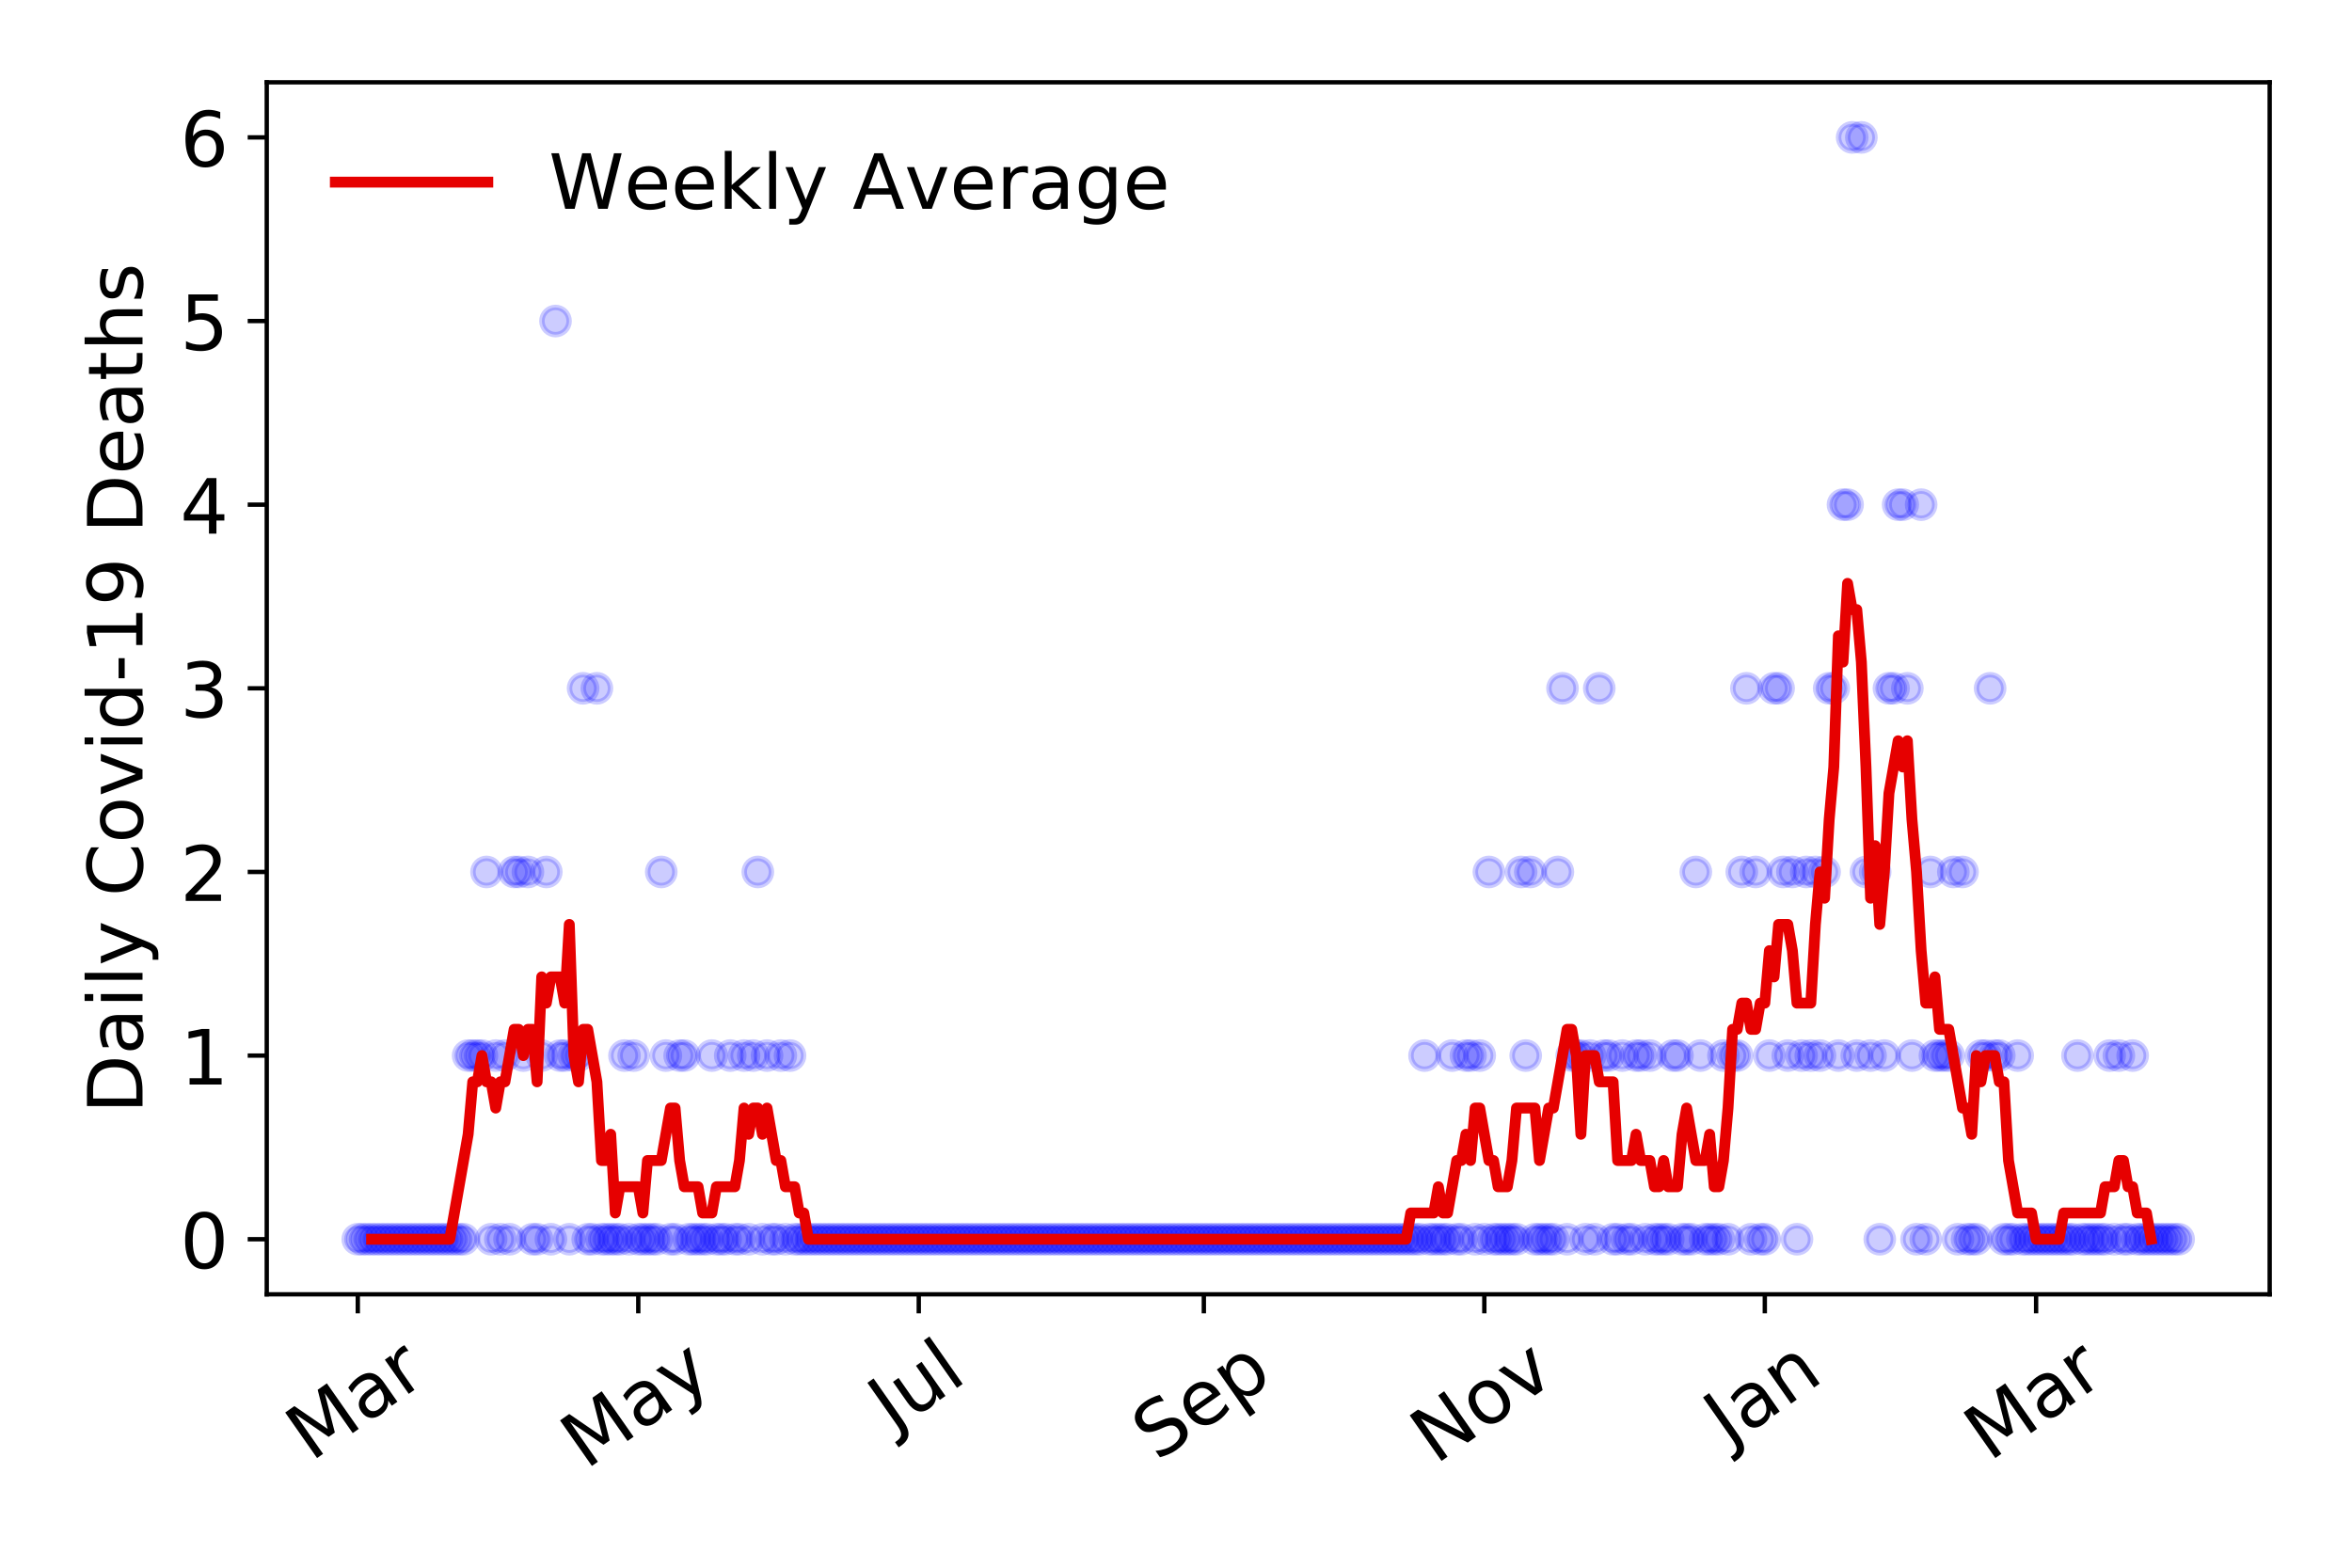 <?xml version="1.0" encoding="utf-8" standalone="no"?>
<!DOCTYPE svg PUBLIC "-//W3C//DTD SVG 1.1//EN"
  "http://www.w3.org/Graphics/SVG/1.1/DTD/svg11.dtd">
<!-- Created with matplotlib (https://matplotlib.org/) -->
<svg height="288pt" version="1.1" viewBox="0 0 432 288" width="432pt" xmlns="http://www.w3.org/2000/svg" xmlns:xlink="http://www.w3.org/1999/xlink">
 <defs>
  <style type="text/css">
*{stroke-linecap:butt;stroke-linejoin:round;}
  </style>
 </defs>
 <g id="figure_1">
  <g id="patch_1">
   <path d="M 0 288 
L 432 288 
L 432 0 
L 0 0 
z
" style="fill:#ffffff;"/>
  </g>
  <g id="axes_1">
   <g id="patch_2">
    <path d="M 48.995 237.778 
L 416.88 237.778 
L 416.88 15.12 
L 48.995 15.12 
z
" style="fill:#ffffff;"/>
   </g>
   <g id="matplotlib.axis_1">
    <g id="xtick_1">
     <g id="line2d_1">
      <defs>
       <path d="M 0 0 
L 0 3.5 
" id="m48d8623a75" style="stroke:#000000;stroke-width:0.8;"/>
      </defs>
      <g>
       <use style="stroke:#000000;stroke-width:0.8;" x="65.717" xlink:href="#m48d8623a75" y="237.778"/>
      </g>
     </g>
     <g id="text_1">
      <!-- Mar -->
      <defs>
       <path d="M 9.812 72.906 
L 24.516 72.906 
L 43.109 23.297 
L 61.812 72.906 
L 76.516 72.906 
L 76.516 0 
L 66.891 0 
L 66.891 64.016 
L 48.094 14.016 
L 38.188 14.016 
L 19.391 64.016 
L 19.391 0 
L 9.812 0 
z
" id="DejaVuSans-77"/>
       <path d="M 34.281 27.484 
Q 23.391 27.484 19.188 25 
Q 14.984 22.516 14.984 16.5 
Q 14.984 11.719 18.141 8.906 
Q 21.297 6.109 26.703 6.109 
Q 34.188 6.109 38.703 11.406 
Q 43.219 16.703 43.219 25.484 
L 43.219 27.484 
z
M 52.203 31.203 
L 52.203 0 
L 43.219 0 
L 43.219 8.297 
Q 40.141 3.328 35.547 0.953 
Q 30.953 -1.422 24.312 -1.422 
Q 15.922 -1.422 10.953 3.297 
Q 6 8.016 6 15.922 
Q 6 25.141 12.172 29.828 
Q 18.359 34.516 30.609 34.516 
L 43.219 34.516 
L 43.219 35.406 
Q 43.219 41.609 39.141 45 
Q 35.062 48.391 27.688 48.391 
Q 23 48.391 18.547 47.266 
Q 14.109 46.141 10.016 43.891 
L 10.016 52.203 
Q 14.938 54.109 19.578 55.047 
Q 24.219 56 28.609 56 
Q 40.484 56 46.344 49.844 
Q 52.203 43.703 52.203 31.203 
z
" id="DejaVuSans-97"/>
       <path d="M 41.109 46.297 
Q 39.594 47.172 37.812 47.578 
Q 36.031 48 33.891 48 
Q 26.266 48 22.188 43.047 
Q 18.109 38.094 18.109 28.812 
L 18.109 0 
L 9.078 0 
L 9.078 54.688 
L 18.109 54.688 
L 18.109 46.188 
Q 20.953 51.172 25.484 53.578 
Q 30.031 56 36.531 56 
Q 37.453 56 38.578 55.875 
Q 39.703 55.766 41.062 55.516 
z
" id="DejaVuSans-114"/>
      </defs>
      <g transform="translate(57.114 268.643)rotate(-35)scale(0.14 -0.14)">
       <use xlink:href="#DejaVuSans-77"/>
       <use x="86.279" xlink:href="#DejaVuSans-97"/>
       <use x="147.559" xlink:href="#DejaVuSans-114"/>
      </g>
     </g>
    </g>
    <g id="xtick_2">
     <g id="line2d_2">
      <g>
       <use style="stroke:#000000;stroke-width:0.8;" x="117.234" xlink:href="#m48d8623a75" y="237.778"/>
      </g>
     </g>
     <g id="text_2">
      <!-- May -->
      <defs>
       <path d="M 32.172 -5.078 
Q 28.375 -14.844 24.75 -17.812 
Q 21.141 -20.797 15.094 -20.797 
L 7.906 -20.797 
L 7.906 -13.281 
L 13.188 -13.281 
Q 16.891 -13.281 18.938 -11.516 
Q 21 -9.766 23.484 -3.219 
L 25.094 0.875 
L 2.984 54.688 
L 12.5 54.688 
L 29.594 11.922 
L 46.688 54.688 
L 56.203 54.688 
z
" id="DejaVuSans-121"/>
      </defs>
      <g transform="translate(107.595 270.094)rotate(-35)scale(0.14 -0.14)">
       <use xlink:href="#DejaVuSans-77"/>
       <use x="86.279" xlink:href="#DejaVuSans-97"/>
       <use x="147.559" xlink:href="#DejaVuSans-121"/>
      </g>
     </g>
    </g>
    <g id="xtick_3">
     <g id="line2d_3">
      <g>
       <use style="stroke:#000000;stroke-width:0.8;" x="168.752" xlink:href="#m48d8623a75" y="237.778"/>
      </g>
     </g>
     <g id="text_3">
      <!-- Jul -->
      <defs>
       <path d="M 9.812 72.906 
L 19.672 72.906 
L 19.672 5.078 
Q 19.672 -8.109 14.672 -14.062 
Q 9.672 -20.016 -1.422 -20.016 
L -5.172 -20.016 
L -5.172 -11.719 
L -2.094 -11.719 
Q 4.438 -11.719 7.125 -8.047 
Q 9.812 -4.391 9.812 5.078 
z
" id="DejaVuSans-74"/>
       <path d="M 8.5 21.578 
L 8.5 54.688 
L 17.484 54.688 
L 17.484 21.922 
Q 17.484 14.156 20.5 10.266 
Q 23.531 6.391 29.594 6.391 
Q 36.859 6.391 41.078 11.031 
Q 45.312 15.672 45.312 23.688 
L 45.312 54.688 
L 54.297 54.688 
L 54.297 0 
L 45.312 0 
L 45.312 8.406 
Q 42.047 3.422 37.719 1 
Q 33.406 -1.422 27.688 -1.422 
Q 18.266 -1.422 13.375 4.438 
Q 8.5 10.297 8.5 21.578 
z
M 31.109 56 
z
" id="DejaVuSans-117"/>
       <path d="M 9.422 75.984 
L 18.406 75.984 
L 18.406 0 
L 9.422 0 
z
" id="DejaVuSans-108"/>
      </defs>
      <g transform="translate(164.049 263.181)rotate(-35)scale(0.14 -0.14)">
       <use xlink:href="#DejaVuSans-74"/>
       <use x="29.492" xlink:href="#DejaVuSans-117"/>
       <use x="92.871" xlink:href="#DejaVuSans-108"/>
      </g>
     </g>
    </g>
    <g id="xtick_4">
     <g id="line2d_4">
      <g>
       <use style="stroke:#000000;stroke-width:0.8;" x="221.114" xlink:href="#m48d8623a75" y="237.778"/>
      </g>
     </g>
     <g id="text_4">
      <!-- Sep -->
      <defs>
       <path d="M 53.516 70.516 
L 53.516 60.891 
Q 47.906 63.578 42.922 64.891 
Q 37.938 66.219 33.297 66.219 
Q 25.25 66.219 20.875 63.094 
Q 16.5 59.969 16.5 54.203 
Q 16.5 49.359 19.406 46.891 
Q 22.312 44.438 30.422 42.922 
L 36.375 41.703 
Q 47.406 39.594 52.656 34.297 
Q 57.906 29 57.906 20.125 
Q 57.906 9.516 50.797 4.047 
Q 43.703 -1.422 29.984 -1.422 
Q 24.812 -1.422 18.969 -0.25 
Q 13.141 0.922 6.891 3.219 
L 6.891 13.375 
Q 12.891 10.016 18.656 8.297 
Q 24.422 6.594 29.984 6.594 
Q 38.422 6.594 43.016 9.906 
Q 47.609 13.234 47.609 19.391 
Q 47.609 24.75 44.312 27.781 
Q 41.016 30.812 33.5 32.328 
L 27.484 33.5 
Q 16.453 35.688 11.516 40.375 
Q 6.594 45.062 6.594 53.422 
Q 6.594 63.094 13.406 68.656 
Q 20.219 74.219 32.172 74.219 
Q 37.312 74.219 42.625 73.281 
Q 47.953 72.359 53.516 70.516 
z
" id="DejaVuSans-83"/>
       <path d="M 56.203 29.594 
L 56.203 25.203 
L 14.891 25.203 
Q 15.484 15.922 20.484 11.062 
Q 25.484 6.203 34.422 6.203 
Q 39.594 6.203 44.453 7.469 
Q 49.312 8.734 54.109 11.281 
L 54.109 2.781 
Q 49.266 0.734 44.188 -0.344 
Q 39.109 -1.422 33.891 -1.422 
Q 20.797 -1.422 13.156 6.188 
Q 5.516 13.812 5.516 26.812 
Q 5.516 40.234 12.766 48.109 
Q 20.016 56 32.328 56 
Q 43.359 56 49.781 48.891 
Q 56.203 41.797 56.203 29.594 
z
M 47.219 32.234 
Q 47.125 39.594 43.094 43.984 
Q 39.062 48.391 32.422 48.391 
Q 24.906 48.391 20.391 44.141 
Q 15.875 39.891 15.188 32.172 
z
" id="DejaVuSans-101"/>
       <path d="M 18.109 8.203 
L 18.109 -20.797 
L 9.078 -20.797 
L 9.078 54.688 
L 18.109 54.688 
L 18.109 46.391 
Q 20.953 51.266 25.266 53.625 
Q 29.594 56 35.594 56 
Q 45.562 56 51.781 48.094 
Q 58.016 40.188 58.016 27.297 
Q 58.016 14.406 51.781 6.484 
Q 45.562 -1.422 35.594 -1.422 
Q 29.594 -1.422 25.266 0.953 
Q 20.953 3.328 18.109 8.203 
z
M 48.688 27.297 
Q 48.688 37.203 44.609 42.844 
Q 40.531 48.484 33.406 48.484 
Q 26.266 48.484 22.188 42.844 
Q 18.109 37.203 18.109 27.297 
Q 18.109 17.391 22.188 11.75 
Q 26.266 6.109 33.406 6.109 
Q 40.531 6.109 44.609 11.75 
Q 48.688 17.391 48.688 27.297 
z
" id="DejaVuSans-112"/>
      </defs>
      <g transform="translate(212.521 268.629)rotate(-35)scale(0.14 -0.14)">
       <use xlink:href="#DejaVuSans-83"/>
       <use x="63.477" xlink:href="#DejaVuSans-101"/>
       <use x="125" xlink:href="#DejaVuSans-112"/>
      </g>
     </g>
    </g>
    <g id="xtick_5">
     <g id="line2d_5">
      <g>
       <use style="stroke:#000000;stroke-width:0.8;" x="272.631" xlink:href="#m48d8623a75" y="237.778"/>
      </g>
     </g>
     <g id="text_5">
      <!-- Nov -->
      <defs>
       <path d="M 9.812 72.906 
L 23.094 72.906 
L 55.422 11.922 
L 55.422 72.906 
L 64.984 72.906 
L 64.984 0 
L 51.703 0 
L 19.391 60.984 
L 19.391 0 
L 9.812 0 
z
" id="DejaVuSans-78"/>
       <path d="M 30.609 48.391 
Q 23.391 48.391 19.188 42.75 
Q 14.984 37.109 14.984 27.297 
Q 14.984 17.484 19.156 11.844 
Q 23.344 6.203 30.609 6.203 
Q 37.797 6.203 41.984 11.859 
Q 46.188 17.531 46.188 27.297 
Q 46.188 37.016 41.984 42.703 
Q 37.797 48.391 30.609 48.391 
z
M 30.609 56 
Q 42.328 56 49.016 48.375 
Q 55.719 40.766 55.719 27.297 
Q 55.719 13.875 49.016 6.219 
Q 42.328 -1.422 30.609 -1.422 
Q 18.844 -1.422 12.172 6.219 
Q 5.516 13.875 5.516 27.297 
Q 5.516 40.766 12.172 48.375 
Q 18.844 56 30.609 56 
z
" id="DejaVuSans-111"/>
       <path d="M 2.984 54.688 
L 12.5 54.688 
L 29.594 8.797 
L 46.688 54.688 
L 56.203 54.688 
L 35.688 0 
L 23.484 0 
z
" id="DejaVuSans-118"/>
      </defs>
      <g transform="translate(263.655 269.166)rotate(-35)scale(0.14 -0.14)">
       <use xlink:href="#DejaVuSans-78"/>
       <use x="74.805" xlink:href="#DejaVuSans-111"/>
       <use x="135.986" xlink:href="#DejaVuSans-118"/>
      </g>
     </g>
    </g>
    <g id="xtick_6">
     <g id="line2d_6">
      <g>
       <use style="stroke:#000000;stroke-width:0.8;" x="324.149" xlink:href="#m48d8623a75" y="237.778"/>
      </g>
     </g>
     <g id="text_6">
      <!-- Jan -->
      <defs>
       <path d="M 54.891 33.016 
L 54.891 0 
L 45.906 0 
L 45.906 32.719 
Q 45.906 40.484 42.875 44.328 
Q 39.844 48.188 33.797 48.188 
Q 26.516 48.188 22.312 43.547 
Q 18.109 38.922 18.109 30.906 
L 18.109 0 
L 9.078 0 
L 9.078 54.688 
L 18.109 54.688 
L 18.109 46.188 
Q 21.344 51.125 25.703 53.562 
Q 30.078 56 35.797 56 
Q 45.219 56 50.047 50.172 
Q 54.891 44.344 54.891 33.016 
z
" id="DejaVuSans-110"/>
      </defs>
      <g transform="translate(317.525 265.871)rotate(-35)scale(0.14 -0.14)">
       <use xlink:href="#DejaVuSans-74"/>
       <use x="29.492" xlink:href="#DejaVuSans-97"/>
       <use x="90.771" xlink:href="#DejaVuSans-110"/>
      </g>
     </g>
    </g>
    <g id="xtick_7">
     <g id="line2d_7">
      <g>
       <use style="stroke:#000000;stroke-width:0.8;" x="373.977" xlink:href="#m48d8623a75" y="237.778"/>
      </g>
     </g>
     <g id="text_7">
      <!-- Mar -->
      <g transform="translate(365.374 268.643)rotate(-35)scale(0.14 -0.14)">
       <use xlink:href="#DejaVuSans-77"/>
       <use x="86.279" xlink:href="#DejaVuSans-97"/>
       <use x="147.559" xlink:href="#DejaVuSans-114"/>
      </g>
     </g>
    </g>
   </g>
   <g id="matplotlib.axis_2">
    <g id="ytick_1">
     <g id="line2d_8">
      <defs>
       <path d="M 0 0 
L -3.5 0 
" id="m5f5561119c" style="stroke:#000000;stroke-width:0.8;"/>
      </defs>
      <g>
       <use style="stroke:#000000;stroke-width:0.8;" x="48.995" xlink:href="#m5f5561119c" y="227.657"/>
      </g>
     </g>
     <g id="text_8">
      <!-- 0 -->
      <defs>
       <path d="M 31.781 66.406 
Q 24.172 66.406 20.328 58.906 
Q 16.5 51.422 16.5 36.375 
Q 16.5 21.391 20.328 13.891 
Q 24.172 6.391 31.781 6.391 
Q 39.453 6.391 43.281 13.891 
Q 47.125 21.391 47.125 36.375 
Q 47.125 51.422 43.281 58.906 
Q 39.453 66.406 31.781 66.406 
z
M 31.781 74.219 
Q 44.047 74.219 50.516 64.516 
Q 56.984 54.828 56.984 36.375 
Q 56.984 17.969 50.516 8.266 
Q 44.047 -1.422 31.781 -1.422 
Q 19.531 -1.422 13.062 8.266 
Q 6.594 17.969 6.594 36.375 
Q 6.594 54.828 13.062 64.516 
Q 19.531 74.219 31.781 74.219 
z
" id="DejaVuSans-48"/>
      </defs>
      <g transform="translate(33.087 232.976)scale(0.14 -0.14)">
       <use xlink:href="#DejaVuSans-48"/>
      </g>
     </g>
    </g>
    <g id="ytick_2">
     <g id="line2d_9">
      <g>
       <use style="stroke:#000000;stroke-width:0.8;" x="48.995" xlink:href="#m5f5561119c" y="193.921"/>
      </g>
     </g>
     <g id="text_9">
      <!-- 1 -->
      <defs>
       <path d="M 12.406 8.297 
L 28.516 8.297 
L 28.516 63.922 
L 10.984 60.406 
L 10.984 69.391 
L 28.422 72.906 
L 38.281 72.906 
L 38.281 8.297 
L 54.391 8.297 
L 54.391 0 
L 12.406 0 
z
" id="DejaVuSans-49"/>
      </defs>
      <g transform="translate(33.087 199.24)scale(0.14 -0.14)">
       <use xlink:href="#DejaVuSans-49"/>
      </g>
     </g>
    </g>
    <g id="ytick_3">
     <g id="line2d_10">
      <g>
       <use style="stroke:#000000;stroke-width:0.8;" x="48.995" xlink:href="#m5f5561119c" y="160.185"/>
      </g>
     </g>
     <g id="text_10">
      <!-- 2 -->
      <defs>
       <path d="M 19.188 8.297 
L 53.609 8.297 
L 53.609 0 
L 7.328 0 
L 7.328 8.297 
Q 12.938 14.109 22.625 23.891 
Q 32.328 33.688 34.812 36.531 
Q 39.547 41.844 41.422 45.531 
Q 43.312 49.219 43.312 52.781 
Q 43.312 58.594 39.234 62.25 
Q 35.156 65.922 28.609 65.922 
Q 23.969 65.922 18.812 64.312 
Q 13.672 62.703 7.812 59.422 
L 7.812 69.391 
Q 13.766 71.781 18.938 73 
Q 24.125 74.219 28.422 74.219 
Q 39.75 74.219 46.484 68.547 
Q 53.219 62.891 53.219 53.422 
Q 53.219 48.922 51.531 44.891 
Q 49.859 40.875 45.406 35.406 
Q 44.188 33.984 37.641 27.219 
Q 31.109 20.453 19.188 8.297 
z
" id="DejaVuSans-50"/>
      </defs>
      <g transform="translate(33.087 165.504)scale(0.14 -0.14)">
       <use xlink:href="#DejaVuSans-50"/>
      </g>
     </g>
    </g>
    <g id="ytick_4">
     <g id="line2d_11">
      <g>
       <use style="stroke:#000000;stroke-width:0.8;" x="48.995" xlink:href="#m5f5561119c" y="126.449"/>
      </g>
     </g>
     <g id="text_11">
      <!-- 3 -->
      <defs>
       <path d="M 40.578 39.312 
Q 47.656 37.797 51.625 33 
Q 55.609 28.219 55.609 21.188 
Q 55.609 10.406 48.188 4.484 
Q 40.766 -1.422 27.094 -1.422 
Q 22.516 -1.422 17.656 -0.516 
Q 12.797 0.391 7.625 2.203 
L 7.625 11.719 
Q 11.719 9.328 16.594 8.109 
Q 21.484 6.891 26.812 6.891 
Q 36.078 6.891 40.938 10.547 
Q 45.797 14.203 45.797 21.188 
Q 45.797 27.641 41.281 31.266 
Q 36.766 34.906 28.719 34.906 
L 20.219 34.906 
L 20.219 43.016 
L 29.109 43.016 
Q 36.375 43.016 40.234 45.922 
Q 44.094 48.828 44.094 54.297 
Q 44.094 59.906 40.109 62.906 
Q 36.141 65.922 28.719 65.922 
Q 24.656 65.922 20.016 65.031 
Q 15.375 64.156 9.812 62.312 
L 9.812 71.094 
Q 15.438 72.656 20.344 73.438 
Q 25.25 74.219 29.594 74.219 
Q 40.828 74.219 47.359 69.109 
Q 53.906 64.016 53.906 55.328 
Q 53.906 49.266 50.438 45.094 
Q 46.969 40.922 40.578 39.312 
z
" id="DejaVuSans-51"/>
      </defs>
      <g transform="translate(33.087 131.768)scale(0.14 -0.14)">
       <use xlink:href="#DejaVuSans-51"/>
      </g>
     </g>
    </g>
    <g id="ytick_5">
     <g id="line2d_12">
      <g>
       <use style="stroke:#000000;stroke-width:0.8;" x="48.995" xlink:href="#m5f5561119c" y="92.713"/>
      </g>
     </g>
     <g id="text_12">
      <!-- 4 -->
      <defs>
       <path d="M 37.797 64.312 
L 12.891 25.391 
L 37.797 25.391 
z
M 35.203 72.906 
L 47.609 72.906 
L 47.609 25.391 
L 58.016 25.391 
L 58.016 17.188 
L 47.609 17.188 
L 47.609 0 
L 37.797 0 
L 37.797 17.188 
L 4.891 17.188 
L 4.891 26.703 
z
" id="DejaVuSans-52"/>
      </defs>
      <g transform="translate(33.087 98.032)scale(0.14 -0.14)">
       <use xlink:href="#DejaVuSans-52"/>
      </g>
     </g>
    </g>
    <g id="ytick_6">
     <g id="line2d_13">
      <g>
       <use style="stroke:#000000;stroke-width:0.8;" x="48.995" xlink:href="#m5f5561119c" y="58.977"/>
      </g>
     </g>
     <g id="text_13">
      <!-- 5 -->
      <defs>
       <path d="M 10.797 72.906 
L 49.516 72.906 
L 49.516 64.594 
L 19.828 64.594 
L 19.828 46.734 
Q 21.969 47.469 24.109 47.828 
Q 26.266 48.188 28.422 48.188 
Q 40.625 48.188 47.75 41.5 
Q 54.891 34.812 54.891 23.391 
Q 54.891 11.625 47.562 5.094 
Q 40.234 -1.422 26.906 -1.422 
Q 22.312 -1.422 17.547 -0.641 
Q 12.797 0.141 7.719 1.703 
L 7.719 11.625 
Q 12.109 9.234 16.797 8.062 
Q 21.484 6.891 26.703 6.891 
Q 35.156 6.891 40.078 11.328 
Q 45.016 15.766 45.016 23.391 
Q 45.016 31 40.078 35.438 
Q 35.156 39.891 26.703 39.891 
Q 22.75 39.891 18.812 39.016 
Q 14.891 38.141 10.797 36.281 
z
" id="DejaVuSans-53"/>
      </defs>
      <g transform="translate(33.087 64.296)scale(0.14 -0.14)">
       <use xlink:href="#DejaVuSans-53"/>
      </g>
     </g>
    </g>
    <g id="ytick_7">
     <g id="line2d_14">
      <g>
       <use style="stroke:#000000;stroke-width:0.8;" x="48.995" xlink:href="#m5f5561119c" y="25.241"/>
      </g>
     </g>
     <g id="text_14">
      <!-- 6 -->
      <defs>
       <path d="M 33.016 40.375 
Q 26.375 40.375 22.484 35.828 
Q 18.609 31.297 18.609 23.391 
Q 18.609 15.531 22.484 10.953 
Q 26.375 6.391 33.016 6.391 
Q 39.656 6.391 43.531 10.953 
Q 47.406 15.531 47.406 23.391 
Q 47.406 31.297 43.531 35.828 
Q 39.656 40.375 33.016 40.375 
z
M 52.594 71.297 
L 52.594 62.312 
Q 48.875 64.062 45.094 64.984 
Q 41.312 65.922 37.594 65.922 
Q 27.828 65.922 22.672 59.328 
Q 17.531 52.734 16.797 39.406 
Q 19.672 43.656 24.016 45.922 
Q 28.375 48.188 33.594 48.188 
Q 44.578 48.188 50.953 41.516 
Q 57.328 34.859 57.328 23.391 
Q 57.328 12.156 50.688 5.359 
Q 44.047 -1.422 33.016 -1.422 
Q 20.359 -1.422 13.672 8.266 
Q 6.984 17.969 6.984 36.375 
Q 6.984 53.656 15.188 63.938 
Q 23.391 74.219 37.203 74.219 
Q 40.922 74.219 44.703 73.484 
Q 48.484 72.75 52.594 71.297 
z
" id="DejaVuSans-54"/>
      </defs>
      <g transform="translate(33.087 30.56)scale(0.14 -0.14)">
       <use xlink:href="#DejaVuSans-54"/>
      </g>
     </g>
    </g>
    <g id="text_15">
     <!-- Daily Covid-19 Deaths -->
     <defs>
      <path d="M 19.672 64.797 
L 19.672 8.109 
L 31.594 8.109 
Q 46.688 8.109 53.688 14.938 
Q 60.688 21.781 60.688 36.531 
Q 60.688 51.172 53.688 57.984 
Q 46.688 64.797 31.594 64.797 
z
M 9.812 72.906 
L 30.078 72.906 
Q 51.266 72.906 61.172 64.094 
Q 71.094 55.281 71.094 36.531 
Q 71.094 17.672 61.125 8.828 
Q 51.172 0 30.078 0 
L 9.812 0 
z
" id="DejaVuSans-68"/>
      <path d="M 9.422 54.688 
L 18.406 54.688 
L 18.406 0 
L 9.422 0 
z
M 9.422 75.984 
L 18.406 75.984 
L 18.406 64.594 
L 9.422 64.594 
z
" id="DejaVuSans-105"/>
      <path id="DejaVuSans-32"/>
      <path d="M 64.406 67.281 
L 64.406 56.891 
Q 59.422 61.531 53.781 63.812 
Q 48.141 66.109 41.797 66.109 
Q 29.297 66.109 22.656 58.469 
Q 16.016 50.828 16.016 36.375 
Q 16.016 21.969 22.656 14.328 
Q 29.297 6.688 41.797 6.688 
Q 48.141 6.688 53.781 8.984 
Q 59.422 11.281 64.406 15.922 
L 64.406 5.609 
Q 59.234 2.094 53.438 0.328 
Q 47.656 -1.422 41.219 -1.422 
Q 24.656 -1.422 15.125 8.703 
Q 5.609 18.844 5.609 36.375 
Q 5.609 53.953 15.125 64.078 
Q 24.656 74.219 41.219 74.219 
Q 47.75 74.219 53.531 72.484 
Q 59.328 70.75 64.406 67.281 
z
" id="DejaVuSans-67"/>
      <path d="M 45.406 46.391 
L 45.406 75.984 
L 54.391 75.984 
L 54.391 0 
L 45.406 0 
L 45.406 8.203 
Q 42.578 3.328 38.25 0.953 
Q 33.938 -1.422 27.875 -1.422 
Q 17.969 -1.422 11.734 6.484 
Q 5.516 14.406 5.516 27.297 
Q 5.516 40.188 11.734 48.094 
Q 17.969 56 27.875 56 
Q 33.938 56 38.25 53.625 
Q 42.578 51.266 45.406 46.391 
z
M 14.797 27.297 
Q 14.797 17.391 18.875 11.75 
Q 22.953 6.109 30.078 6.109 
Q 37.203 6.109 41.297 11.75 
Q 45.406 17.391 45.406 27.297 
Q 45.406 37.203 41.297 42.844 
Q 37.203 48.484 30.078 48.484 
Q 22.953 48.484 18.875 42.844 
Q 14.797 37.203 14.797 27.297 
z
" id="DejaVuSans-100"/>
      <path d="M 4.891 31.391 
L 31.203 31.391 
L 31.203 23.391 
L 4.891 23.391 
z
" id="DejaVuSans-45"/>
      <path d="M 10.984 1.516 
L 10.984 10.5 
Q 14.703 8.734 18.5 7.812 
Q 22.312 6.891 25.984 6.891 
Q 35.75 6.891 40.891 13.453 
Q 46.047 20.016 46.781 33.406 
Q 43.953 29.203 39.594 26.953 
Q 35.25 24.703 29.984 24.703 
Q 19.047 24.703 12.672 31.312 
Q 6.297 37.938 6.297 49.422 
Q 6.297 60.641 12.938 67.422 
Q 19.578 74.219 30.609 74.219 
Q 43.266 74.219 49.922 64.516 
Q 56.594 54.828 56.594 36.375 
Q 56.594 19.141 48.406 8.859 
Q 40.234 -1.422 26.422 -1.422 
Q 22.703 -1.422 18.891 -0.688 
Q 15.094 0.047 10.984 1.516 
z
M 30.609 32.422 
Q 37.25 32.422 41.125 36.953 
Q 45.016 41.5 45.016 49.422 
Q 45.016 57.281 41.125 61.844 
Q 37.25 66.406 30.609 66.406 
Q 23.969 66.406 20.094 61.844 
Q 16.219 57.281 16.219 49.422 
Q 16.219 41.5 20.094 36.953 
Q 23.969 32.422 30.609 32.422 
z
" id="DejaVuSans-57"/>
      <path d="M 18.312 70.219 
L 18.312 54.688 
L 36.812 54.688 
L 36.812 47.703 
L 18.312 47.703 
L 18.312 18.016 
Q 18.312 11.328 20.141 9.422 
Q 21.969 7.516 27.594 7.516 
L 36.812 7.516 
L 36.812 0 
L 27.594 0 
Q 17.188 0 13.234 3.875 
Q 9.281 7.766 9.281 18.016 
L 9.281 47.703 
L 2.688 47.703 
L 2.688 54.688 
L 9.281 54.688 
L 9.281 70.219 
z
" id="DejaVuSans-116"/>
      <path d="M 54.891 33.016 
L 54.891 0 
L 45.906 0 
L 45.906 32.719 
Q 45.906 40.484 42.875 44.328 
Q 39.844 48.188 33.797 48.188 
Q 26.516 48.188 22.312 43.547 
Q 18.109 38.922 18.109 30.906 
L 18.109 0 
L 9.078 0 
L 9.078 75.984 
L 18.109 75.984 
L 18.109 46.188 
Q 21.344 51.125 25.703 53.562 
Q 30.078 56 35.797 56 
Q 45.219 56 50.047 50.172 
Q 54.891 44.344 54.891 33.016 
z
" id="DejaVuSans-104"/>
      <path d="M 44.281 53.078 
L 44.281 44.578 
Q 40.484 46.531 36.375 47.5 
Q 32.281 48.484 27.875 48.484 
Q 21.188 48.484 17.844 46.438 
Q 14.5 44.391 14.5 40.281 
Q 14.5 37.156 16.891 35.375 
Q 19.281 33.594 26.516 31.984 
L 29.594 31.297 
Q 39.156 29.25 43.188 25.516 
Q 47.219 21.781 47.219 15.094 
Q 47.219 7.469 41.188 3.016 
Q 35.156 -1.422 24.609 -1.422 
Q 20.219 -1.422 15.453 -0.562 
Q 10.688 0.297 5.422 2 
L 5.422 11.281 
Q 10.406 8.688 15.234 7.391 
Q 20.062 6.109 24.812 6.109 
Q 31.156 6.109 34.562 8.281 
Q 37.984 10.453 37.984 14.406 
Q 37.984 18.062 35.516 20.016 
Q 33.062 21.969 24.703 23.781 
L 21.578 24.516 
Q 13.234 26.266 9.516 29.906 
Q 5.812 33.547 5.812 39.891 
Q 5.812 47.609 11.281 51.797 
Q 16.75 56 26.812 56 
Q 31.781 56 36.172 55.266 
Q 40.578 54.547 44.281 53.078 
z
" id="DejaVuSans-115"/>
     </defs>
     <g transform="translate(26.176 204.56)rotate(-90)scale(0.14 -0.14)">
      <use xlink:href="#DejaVuSans-68"/>
      <use x="77.002" xlink:href="#DejaVuSans-97"/>
      <use x="138.281" xlink:href="#DejaVuSans-105"/>
      <use x="166.064" xlink:href="#DejaVuSans-108"/>
      <use x="193.848" xlink:href="#DejaVuSans-121"/>
      <use x="253.027" xlink:href="#DejaVuSans-32"/>
      <use x="284.814" xlink:href="#DejaVuSans-67"/>
      <use x="354.639" xlink:href="#DejaVuSans-111"/>
      <use x="415.82" xlink:href="#DejaVuSans-118"/>
      <use x="475" xlink:href="#DejaVuSans-105"/>
      <use x="502.783" xlink:href="#DejaVuSans-100"/>
      <use x="566.26" xlink:href="#DejaVuSans-45"/>
      <use x="602.344" xlink:href="#DejaVuSans-49"/>
      <use x="665.967" xlink:href="#DejaVuSans-57"/>
      <use x="729.59" xlink:href="#DejaVuSans-32"/>
      <use x="761.377" xlink:href="#DejaVuSans-68"/>
      <use x="838.379" xlink:href="#DejaVuSans-101"/>
      <use x="899.902" xlink:href="#DejaVuSans-97"/>
      <use x="961.182" xlink:href="#DejaVuSans-116"/>
      <use x="1000.391" xlink:href="#DejaVuSans-104"/>
      <use x="1063.77" xlink:href="#DejaVuSans-115"/>
     </g>
    </g>
   </g>
   <g id="line2d_15">
    <defs>
     <path d="M 0 2.5 
C 0.663 2.5 1.299 2.237 1.768 1.768 
C 2.237 1.299 2.5 0.663 2.5 0 
C 2.5 -0.663 2.237 -1.299 1.768 -1.768 
C 1.299 -2.237 0.663 -2.5 0 -2.5 
C -0.663 -2.5 -1.299 -2.237 -1.768 -1.768 
C -2.237 -1.299 -2.5 -0.663 -2.5 0 
C -2.5 0.663 -2.237 1.299 -1.768 1.768 
C -1.299 2.237 -0.663 2.5 0 2.5 
z
" id="mc8be2ee41d" style="stroke:#0000ff;stroke-opacity:0.2;"/>
    </defs>
    <g clip-path="url(#p5e073f352d)">
     <use style="fill:#0000ff;fill-opacity:0.2;stroke:#0000ff;stroke-opacity:0.2;" x="65.717" xlink:href="#mc8be2ee41d" y="227.657"/>
     <use style="fill:#0000ff;fill-opacity:0.2;stroke:#0000ff;stroke-opacity:0.2;" x="66.562" xlink:href="#mc8be2ee41d" y="227.657"/>
     <use style="fill:#0000ff;fill-opacity:0.2;stroke:#0000ff;stroke-opacity:0.2;" x="67.406" xlink:href="#mc8be2ee41d" y="227.657"/>
     <use style="fill:#0000ff;fill-opacity:0.2;stroke:#0000ff;stroke-opacity:0.2;" x="68.251" xlink:href="#mc8be2ee41d" y="227.657"/>
     <use style="fill:#0000ff;fill-opacity:0.2;stroke:#0000ff;stroke-opacity:0.2;" x="69.095" xlink:href="#mc8be2ee41d" y="227.657"/>
     <use style="fill:#0000ff;fill-opacity:0.2;stroke:#0000ff;stroke-opacity:0.2;" x="69.94" xlink:href="#mc8be2ee41d" y="227.657"/>
     <use style="fill:#0000ff;fill-opacity:0.2;stroke:#0000ff;stroke-opacity:0.2;" x="70.784" xlink:href="#mc8be2ee41d" y="227.657"/>
     <use style="fill:#0000ff;fill-opacity:0.2;stroke:#0000ff;stroke-opacity:0.2;" x="71.629" xlink:href="#mc8be2ee41d" y="227.657"/>
     <use style="fill:#0000ff;fill-opacity:0.2;stroke:#0000ff;stroke-opacity:0.2;" x="72.473" xlink:href="#mc8be2ee41d" y="227.657"/>
     <use style="fill:#0000ff;fill-opacity:0.2;stroke:#0000ff;stroke-opacity:0.2;" x="73.318" xlink:href="#mc8be2ee41d" y="227.657"/>
     <use style="fill:#0000ff;fill-opacity:0.2;stroke:#0000ff;stroke-opacity:0.2;" x="74.163" xlink:href="#mc8be2ee41d" y="227.657"/>
     <use style="fill:#0000ff;fill-opacity:0.2;stroke:#0000ff;stroke-opacity:0.2;" x="75.007" xlink:href="#mc8be2ee41d" y="227.657"/>
     <use style="fill:#0000ff;fill-opacity:0.2;stroke:#0000ff;stroke-opacity:0.2;" x="75.852" xlink:href="#mc8be2ee41d" y="227.657"/>
     <use style="fill:#0000ff;fill-opacity:0.2;stroke:#0000ff;stroke-opacity:0.2;" x="76.696" xlink:href="#mc8be2ee41d" y="227.657"/>
     <use style="fill:#0000ff;fill-opacity:0.2;stroke:#0000ff;stroke-opacity:0.2;" x="77.541" xlink:href="#mc8be2ee41d" y="227.657"/>
     <use style="fill:#0000ff;fill-opacity:0.2;stroke:#0000ff;stroke-opacity:0.2;" x="78.385" xlink:href="#mc8be2ee41d" y="227.657"/>
     <use style="fill:#0000ff;fill-opacity:0.2;stroke:#0000ff;stroke-opacity:0.2;" x="79.23" xlink:href="#mc8be2ee41d" y="227.657"/>
     <use style="fill:#0000ff;fill-opacity:0.2;stroke:#0000ff;stroke-opacity:0.2;" x="80.074" xlink:href="#mc8be2ee41d" y="227.657"/>
     <use style="fill:#0000ff;fill-opacity:0.2;stroke:#0000ff;stroke-opacity:0.2;" x="80.919" xlink:href="#mc8be2ee41d" y="227.657"/>
     <use style="fill:#0000ff;fill-opacity:0.2;stroke:#0000ff;stroke-opacity:0.2;" x="81.763" xlink:href="#mc8be2ee41d" y="227.657"/>
     <use style="fill:#0000ff;fill-opacity:0.2;stroke:#0000ff;stroke-opacity:0.2;" x="82.608" xlink:href="#mc8be2ee41d" y="227.657"/>
     <use style="fill:#0000ff;fill-opacity:0.2;stroke:#0000ff;stroke-opacity:0.2;" x="83.453" xlink:href="#mc8be2ee41d" y="227.657"/>
     <use style="fill:#0000ff;fill-opacity:0.2;stroke:#0000ff;stroke-opacity:0.2;" x="84.297" xlink:href="#mc8be2ee41d" y="227.657"/>
     <use style="fill:#0000ff;fill-opacity:0.2;stroke:#0000ff;stroke-opacity:0.2;" x="85.142" xlink:href="#mc8be2ee41d" y="227.657"/>
     <use style="fill:#0000ff;fill-opacity:0.2;stroke:#0000ff;stroke-opacity:0.2;" x="85.986" xlink:href="#mc8be2ee41d" y="193.921"/>
     <use style="fill:#0000ff;fill-opacity:0.2;stroke:#0000ff;stroke-opacity:0.2;" x="86.831" xlink:href="#mc8be2ee41d" y="193.921"/>
     <use style="fill:#0000ff;fill-opacity:0.2;stroke:#0000ff;stroke-opacity:0.2;" x="87.675" xlink:href="#mc8be2ee41d" y="193.921"/>
     <use style="fill:#0000ff;fill-opacity:0.2;stroke:#0000ff;stroke-opacity:0.2;" x="88.52" xlink:href="#mc8be2ee41d" y="193.921"/>
     <use style="fill:#0000ff;fill-opacity:0.2;stroke:#0000ff;stroke-opacity:0.2;" x="89.364" xlink:href="#mc8be2ee41d" y="160.185"/>
     <use style="fill:#0000ff;fill-opacity:0.2;stroke:#0000ff;stroke-opacity:0.2;" x="90.209" xlink:href="#mc8be2ee41d" y="227.657"/>
     <use style="fill:#0000ff;fill-opacity:0.2;stroke:#0000ff;stroke-opacity:0.2;" x="91.053" xlink:href="#mc8be2ee41d" y="193.921"/>
     <use style="fill:#0000ff;fill-opacity:0.2;stroke:#0000ff;stroke-opacity:0.2;" x="91.898" xlink:href="#mc8be2ee41d" y="227.657"/>
     <use style="fill:#0000ff;fill-opacity:0.2;stroke:#0000ff;stroke-opacity:0.2;" x="92.743" xlink:href="#mc8be2ee41d" y="193.921"/>
     <use style="fill:#0000ff;fill-opacity:0.2;stroke:#0000ff;stroke-opacity:0.2;" x="93.587" xlink:href="#mc8be2ee41d" y="227.657"/>
     <use style="fill:#0000ff;fill-opacity:0.2;stroke:#0000ff;stroke-opacity:0.2;" x="94.432" xlink:href="#mc8be2ee41d" y="160.185"/>
     <use style="fill:#0000ff;fill-opacity:0.2;stroke:#0000ff;stroke-opacity:0.2;" x="95.276" xlink:href="#mc8be2ee41d" y="160.185"/>
     <use style="fill:#0000ff;fill-opacity:0.2;stroke:#0000ff;stroke-opacity:0.2;" x="96.121" xlink:href="#mc8be2ee41d" y="193.921"/>
     <use style="fill:#0000ff;fill-opacity:0.2;stroke:#0000ff;stroke-opacity:0.2;" x="96.965" xlink:href="#mc8be2ee41d" y="160.185"/>
     <use style="fill:#0000ff;fill-opacity:0.2;stroke:#0000ff;stroke-opacity:0.2;" x="97.81" xlink:href="#mc8be2ee41d" y="227.657"/>
     <use style="fill:#0000ff;fill-opacity:0.2;stroke:#0000ff;stroke-opacity:0.2;" x="98.654" xlink:href="#mc8be2ee41d" y="227.657"/>
     <use style="fill:#0000ff;fill-opacity:0.2;stroke:#0000ff;stroke-opacity:0.2;" x="99.499" xlink:href="#mc8be2ee41d" y="193.921"/>
     <use style="fill:#0000ff;fill-opacity:0.2;stroke:#0000ff;stroke-opacity:0.2;" x="100.344" xlink:href="#mc8be2ee41d" y="160.185"/>
     <use style="fill:#0000ff;fill-opacity:0.2;stroke:#0000ff;stroke-opacity:0.2;" x="101.188" xlink:href="#mc8be2ee41d" y="227.657"/>
     <use style="fill:#0000ff;fill-opacity:0.2;stroke:#0000ff;stroke-opacity:0.2;" x="102.033" xlink:href="#mc8be2ee41d" y="58.977"/>
     <use style="fill:#0000ff;fill-opacity:0.2;stroke:#0000ff;stroke-opacity:0.2;" x="102.877" xlink:href="#mc8be2ee41d" y="193.921"/>
     <use style="fill:#0000ff;fill-opacity:0.2;stroke:#0000ff;stroke-opacity:0.2;" x="103.722" xlink:href="#mc8be2ee41d" y="193.921"/>
     <use style="fill:#0000ff;fill-opacity:0.2;stroke:#0000ff;stroke-opacity:0.2;" x="104.566" xlink:href="#mc8be2ee41d" y="227.657"/>
     <use style="fill:#0000ff;fill-opacity:0.2;stroke:#0000ff;stroke-opacity:0.2;" x="105.411" xlink:href="#mc8be2ee41d" y="193.921"/>
     <use style="fill:#0000ff;fill-opacity:0.2;stroke:#0000ff;stroke-opacity:0.2;" x="106.255" xlink:href="#mc8be2ee41d" y="193.921"/>
     <use style="fill:#0000ff;fill-opacity:0.2;stroke:#0000ff;stroke-opacity:0.2;" x="107.1" xlink:href="#mc8be2ee41d" y="126.449"/>
     <use style="fill:#0000ff;fill-opacity:0.2;stroke:#0000ff;stroke-opacity:0.2;" x="107.944" xlink:href="#mc8be2ee41d" y="227.657"/>
     <use style="fill:#0000ff;fill-opacity:0.2;stroke:#0000ff;stroke-opacity:0.2;" x="108.789" xlink:href="#mc8be2ee41d" y="227.657"/>
     <use style="fill:#0000ff;fill-opacity:0.2;stroke:#0000ff;stroke-opacity:0.2;" x="109.634" xlink:href="#mc8be2ee41d" y="126.449"/>
     <use style="fill:#0000ff;fill-opacity:0.2;stroke:#0000ff;stroke-opacity:0.2;" x="110.478" xlink:href="#mc8be2ee41d" y="227.657"/>
     <use style="fill:#0000ff;fill-opacity:0.2;stroke:#0000ff;stroke-opacity:0.2;" x="111.323" xlink:href="#mc8be2ee41d" y="227.657"/>
     <use style="fill:#0000ff;fill-opacity:0.2;stroke:#0000ff;stroke-opacity:0.2;" x="112.167" xlink:href="#mc8be2ee41d" y="227.657"/>
     <use style="fill:#0000ff;fill-opacity:0.2;stroke:#0000ff;stroke-opacity:0.2;" x="113.012" xlink:href="#mc8be2ee41d" y="227.657"/>
     <use style="fill:#0000ff;fill-opacity:0.2;stroke:#0000ff;stroke-opacity:0.2;" x="113.856" xlink:href="#mc8be2ee41d" y="227.657"/>
     <use style="fill:#0000ff;fill-opacity:0.2;stroke:#0000ff;stroke-opacity:0.2;" x="114.701" xlink:href="#mc8be2ee41d" y="193.921"/>
     <use style="fill:#0000ff;fill-opacity:0.2;stroke:#0000ff;stroke-opacity:0.2;" x="115.545" xlink:href="#mc8be2ee41d" y="227.657"/>
     <use style="fill:#0000ff;fill-opacity:0.2;stroke:#0000ff;stroke-opacity:0.2;" x="116.39" xlink:href="#mc8be2ee41d" y="193.921"/>
     <use style="fill:#0000ff;fill-opacity:0.2;stroke:#0000ff;stroke-opacity:0.2;" x="117.234" xlink:href="#mc8be2ee41d" y="227.657"/>
     <use style="fill:#0000ff;fill-opacity:0.2;stroke:#0000ff;stroke-opacity:0.2;" x="118.079" xlink:href="#mc8be2ee41d" y="227.657"/>
     <use style="fill:#0000ff;fill-opacity:0.2;stroke:#0000ff;stroke-opacity:0.2;" x="118.924" xlink:href="#mc8be2ee41d" y="227.657"/>
     <use style="fill:#0000ff;fill-opacity:0.2;stroke:#0000ff;stroke-opacity:0.2;" x="119.768" xlink:href="#mc8be2ee41d" y="227.657"/>
     <use style="fill:#0000ff;fill-opacity:0.2;stroke:#0000ff;stroke-opacity:0.2;" x="120.613" xlink:href="#mc8be2ee41d" y="227.657"/>
     <use style="fill:#0000ff;fill-opacity:0.2;stroke:#0000ff;stroke-opacity:0.2;" x="121.457" xlink:href="#mc8be2ee41d" y="160.185"/>
     <use style="fill:#0000ff;fill-opacity:0.2;stroke:#0000ff;stroke-opacity:0.2;" x="122.302" xlink:href="#mc8be2ee41d" y="193.921"/>
     <use style="fill:#0000ff;fill-opacity:0.2;stroke:#0000ff;stroke-opacity:0.2;" x="123.146" xlink:href="#mc8be2ee41d" y="227.657"/>
     <use style="fill:#0000ff;fill-opacity:0.2;stroke:#0000ff;stroke-opacity:0.2;" x="123.991" xlink:href="#mc8be2ee41d" y="227.657"/>
     <use style="fill:#0000ff;fill-opacity:0.2;stroke:#0000ff;stroke-opacity:0.2;" x="124.835" xlink:href="#mc8be2ee41d" y="193.921"/>
     <use style="fill:#0000ff;fill-opacity:0.2;stroke:#0000ff;stroke-opacity:0.2;" x="125.68" xlink:href="#mc8be2ee41d" y="193.921"/>
     <use style="fill:#0000ff;fill-opacity:0.2;stroke:#0000ff;stroke-opacity:0.2;" x="126.524" xlink:href="#mc8be2ee41d" y="227.657"/>
     <use style="fill:#0000ff;fill-opacity:0.2;stroke:#0000ff;stroke-opacity:0.2;" x="127.369" xlink:href="#mc8be2ee41d" y="227.657"/>
     <use style="fill:#0000ff;fill-opacity:0.2;stroke:#0000ff;stroke-opacity:0.2;" x="128.214" xlink:href="#mc8be2ee41d" y="227.657"/>
     <use style="fill:#0000ff;fill-opacity:0.2;stroke:#0000ff;stroke-opacity:0.2;" x="129.058" xlink:href="#mc8be2ee41d" y="227.657"/>
     <use style="fill:#0000ff;fill-opacity:0.2;stroke:#0000ff;stroke-opacity:0.2;" x="129.903" xlink:href="#mc8be2ee41d" y="227.657"/>
     <use style="fill:#0000ff;fill-opacity:0.2;stroke:#0000ff;stroke-opacity:0.2;" x="130.747" xlink:href="#mc8be2ee41d" y="193.921"/>
     <use style="fill:#0000ff;fill-opacity:0.2;stroke:#0000ff;stroke-opacity:0.2;" x="131.592" xlink:href="#mc8be2ee41d" y="227.657"/>
     <use style="fill:#0000ff;fill-opacity:0.2;stroke:#0000ff;stroke-opacity:0.2;" x="132.436" xlink:href="#mc8be2ee41d" y="227.657"/>
     <use style="fill:#0000ff;fill-opacity:0.2;stroke:#0000ff;stroke-opacity:0.2;" x="133.281" xlink:href="#mc8be2ee41d" y="227.657"/>
     <use style="fill:#0000ff;fill-opacity:0.2;stroke:#0000ff;stroke-opacity:0.2;" x="134.125" xlink:href="#mc8be2ee41d" y="193.921"/>
     <use style="fill:#0000ff;fill-opacity:0.2;stroke:#0000ff;stroke-opacity:0.2;" x="134.97" xlink:href="#mc8be2ee41d" y="227.657"/>
     <use style="fill:#0000ff;fill-opacity:0.2;stroke:#0000ff;stroke-opacity:0.2;" x="135.815" xlink:href="#mc8be2ee41d" y="227.657"/>
     <use style="fill:#0000ff;fill-opacity:0.2;stroke:#0000ff;stroke-opacity:0.2;" x="136.659" xlink:href="#mc8be2ee41d" y="193.921"/>
     <use style="fill:#0000ff;fill-opacity:0.2;stroke:#0000ff;stroke-opacity:0.2;" x="137.504" xlink:href="#mc8be2ee41d" y="227.657"/>
     <use style="fill:#0000ff;fill-opacity:0.2;stroke:#0000ff;stroke-opacity:0.2;" x="138.348" xlink:href="#mc8be2ee41d" y="193.921"/>
     <use style="fill:#0000ff;fill-opacity:0.2;stroke:#0000ff;stroke-opacity:0.2;" x="139.193" xlink:href="#mc8be2ee41d" y="160.185"/>
     <use style="fill:#0000ff;fill-opacity:0.2;stroke:#0000ff;stroke-opacity:0.2;" x="140.037" xlink:href="#mc8be2ee41d" y="227.657"/>
     <use style="fill:#0000ff;fill-opacity:0.2;stroke:#0000ff;stroke-opacity:0.2;" x="140.882" xlink:href="#mc8be2ee41d" y="193.921"/>
     <use style="fill:#0000ff;fill-opacity:0.2;stroke:#0000ff;stroke-opacity:0.2;" x="141.726" xlink:href="#mc8be2ee41d" y="227.657"/>
     <use style="fill:#0000ff;fill-opacity:0.2;stroke:#0000ff;stroke-opacity:0.2;" x="142.571" xlink:href="#mc8be2ee41d" y="227.657"/>
     <use style="fill:#0000ff;fill-opacity:0.2;stroke:#0000ff;stroke-opacity:0.2;" x="143.415" xlink:href="#mc8be2ee41d" y="193.921"/>
     <use style="fill:#0000ff;fill-opacity:0.2;stroke:#0000ff;stroke-opacity:0.2;" x="144.26" xlink:href="#mc8be2ee41d" y="227.657"/>
     <use style="fill:#0000ff;fill-opacity:0.2;stroke:#0000ff;stroke-opacity:0.2;" x="145.105" xlink:href="#mc8be2ee41d" y="193.921"/>
     <use style="fill:#0000ff;fill-opacity:0.2;stroke:#0000ff;stroke-opacity:0.2;" x="145.949" xlink:href="#mc8be2ee41d" y="227.657"/>
     <use style="fill:#0000ff;fill-opacity:0.2;stroke:#0000ff;stroke-opacity:0.2;" x="146.794" xlink:href="#mc8be2ee41d" y="227.657"/>
     <use style="fill:#0000ff;fill-opacity:0.2;stroke:#0000ff;stroke-opacity:0.2;" x="147.638" xlink:href="#mc8be2ee41d" y="227.657"/>
     <use style="fill:#0000ff;fill-opacity:0.2;stroke:#0000ff;stroke-opacity:0.2;" x="148.483" xlink:href="#mc8be2ee41d" y="227.657"/>
     <use style="fill:#0000ff;fill-opacity:0.2;stroke:#0000ff;stroke-opacity:0.2;" x="149.327" xlink:href="#mc8be2ee41d" y="227.657"/>
     <use style="fill:#0000ff;fill-opacity:0.2;stroke:#0000ff;stroke-opacity:0.2;" x="150.172" xlink:href="#mc8be2ee41d" y="227.657"/>
     <use style="fill:#0000ff;fill-opacity:0.2;stroke:#0000ff;stroke-opacity:0.2;" x="151.016" xlink:href="#mc8be2ee41d" y="227.657"/>
     <use style="fill:#0000ff;fill-opacity:0.2;stroke:#0000ff;stroke-opacity:0.2;" x="151.861" xlink:href="#mc8be2ee41d" y="227.657"/>
     <use style="fill:#0000ff;fill-opacity:0.2;stroke:#0000ff;stroke-opacity:0.2;" x="152.705" xlink:href="#mc8be2ee41d" y="227.657"/>
     <use style="fill:#0000ff;fill-opacity:0.2;stroke:#0000ff;stroke-opacity:0.2;" x="153.55" xlink:href="#mc8be2ee41d" y="227.657"/>
     <use style="fill:#0000ff;fill-opacity:0.2;stroke:#0000ff;stroke-opacity:0.2;" x="154.395" xlink:href="#mc8be2ee41d" y="227.657"/>
     <use style="fill:#0000ff;fill-opacity:0.2;stroke:#0000ff;stroke-opacity:0.2;" x="155.239" xlink:href="#mc8be2ee41d" y="227.657"/>
     <use style="fill:#0000ff;fill-opacity:0.2;stroke:#0000ff;stroke-opacity:0.2;" x="156.084" xlink:href="#mc8be2ee41d" y="227.657"/>
     <use style="fill:#0000ff;fill-opacity:0.2;stroke:#0000ff;stroke-opacity:0.2;" x="156.928" xlink:href="#mc8be2ee41d" y="227.657"/>
     <use style="fill:#0000ff;fill-opacity:0.2;stroke:#0000ff;stroke-opacity:0.2;" x="157.773" xlink:href="#mc8be2ee41d" y="227.657"/>
     <use style="fill:#0000ff;fill-opacity:0.2;stroke:#0000ff;stroke-opacity:0.2;" x="158.617" xlink:href="#mc8be2ee41d" y="227.657"/>
     <use style="fill:#0000ff;fill-opacity:0.2;stroke:#0000ff;stroke-opacity:0.2;" x="159.462" xlink:href="#mc8be2ee41d" y="227.657"/>
     <use style="fill:#0000ff;fill-opacity:0.2;stroke:#0000ff;stroke-opacity:0.2;" x="160.306" xlink:href="#mc8be2ee41d" y="227.657"/>
     <use style="fill:#0000ff;fill-opacity:0.2;stroke:#0000ff;stroke-opacity:0.2;" x="161.151" xlink:href="#mc8be2ee41d" y="227.657"/>
     <use style="fill:#0000ff;fill-opacity:0.2;stroke:#0000ff;stroke-opacity:0.2;" x="161.995" xlink:href="#mc8be2ee41d" y="227.657"/>
     <use style="fill:#0000ff;fill-opacity:0.2;stroke:#0000ff;stroke-opacity:0.2;" x="162.84" xlink:href="#mc8be2ee41d" y="227.657"/>
     <use style="fill:#0000ff;fill-opacity:0.2;stroke:#0000ff;stroke-opacity:0.2;" x="163.685" xlink:href="#mc8be2ee41d" y="227.657"/>
     <use style="fill:#0000ff;fill-opacity:0.2;stroke:#0000ff;stroke-opacity:0.2;" x="164.529" xlink:href="#mc8be2ee41d" y="227.657"/>
     <use style="fill:#0000ff;fill-opacity:0.2;stroke:#0000ff;stroke-opacity:0.2;" x="165.374" xlink:href="#mc8be2ee41d" y="227.657"/>
     <use style="fill:#0000ff;fill-opacity:0.2;stroke:#0000ff;stroke-opacity:0.2;" x="166.218" xlink:href="#mc8be2ee41d" y="227.657"/>
     <use style="fill:#0000ff;fill-opacity:0.2;stroke:#0000ff;stroke-opacity:0.2;" x="167.063" xlink:href="#mc8be2ee41d" y="227.657"/>
     <use style="fill:#0000ff;fill-opacity:0.2;stroke:#0000ff;stroke-opacity:0.2;" x="167.907" xlink:href="#mc8be2ee41d" y="227.657"/>
     <use style="fill:#0000ff;fill-opacity:0.2;stroke:#0000ff;stroke-opacity:0.2;" x="168.752" xlink:href="#mc8be2ee41d" y="227.657"/>
     <use style="fill:#0000ff;fill-opacity:0.2;stroke:#0000ff;stroke-opacity:0.2;" x="169.596" xlink:href="#mc8be2ee41d" y="227.657"/>
     <use style="fill:#0000ff;fill-opacity:0.2;stroke:#0000ff;stroke-opacity:0.2;" x="170.441" xlink:href="#mc8be2ee41d" y="227.657"/>
     <use style="fill:#0000ff;fill-opacity:0.2;stroke:#0000ff;stroke-opacity:0.2;" x="171.286" xlink:href="#mc8be2ee41d" y="227.657"/>
     <use style="fill:#0000ff;fill-opacity:0.2;stroke:#0000ff;stroke-opacity:0.2;" x="172.13" xlink:href="#mc8be2ee41d" y="227.657"/>
     <use style="fill:#0000ff;fill-opacity:0.2;stroke:#0000ff;stroke-opacity:0.2;" x="172.975" xlink:href="#mc8be2ee41d" y="227.657"/>
     <use style="fill:#0000ff;fill-opacity:0.2;stroke:#0000ff;stroke-opacity:0.2;" x="173.819" xlink:href="#mc8be2ee41d" y="227.657"/>
     <use style="fill:#0000ff;fill-opacity:0.2;stroke:#0000ff;stroke-opacity:0.2;" x="174.664" xlink:href="#mc8be2ee41d" y="227.657"/>
     <use style="fill:#0000ff;fill-opacity:0.2;stroke:#0000ff;stroke-opacity:0.2;" x="175.508" xlink:href="#mc8be2ee41d" y="227.657"/>
     <use style="fill:#0000ff;fill-opacity:0.2;stroke:#0000ff;stroke-opacity:0.2;" x="176.353" xlink:href="#mc8be2ee41d" y="227.657"/>
     <use style="fill:#0000ff;fill-opacity:0.2;stroke:#0000ff;stroke-opacity:0.2;" x="177.197" xlink:href="#mc8be2ee41d" y="227.657"/>
     <use style="fill:#0000ff;fill-opacity:0.2;stroke:#0000ff;stroke-opacity:0.2;" x="178.042" xlink:href="#mc8be2ee41d" y="227.657"/>
     <use style="fill:#0000ff;fill-opacity:0.2;stroke:#0000ff;stroke-opacity:0.2;" x="178.886" xlink:href="#mc8be2ee41d" y="227.657"/>
     <use style="fill:#0000ff;fill-opacity:0.2;stroke:#0000ff;stroke-opacity:0.2;" x="179.731" xlink:href="#mc8be2ee41d" y="227.657"/>
     <use style="fill:#0000ff;fill-opacity:0.2;stroke:#0000ff;stroke-opacity:0.2;" x="180.576" xlink:href="#mc8be2ee41d" y="227.657"/>
     <use style="fill:#0000ff;fill-opacity:0.2;stroke:#0000ff;stroke-opacity:0.2;" x="181.42" xlink:href="#mc8be2ee41d" y="227.657"/>
     <use style="fill:#0000ff;fill-opacity:0.2;stroke:#0000ff;stroke-opacity:0.2;" x="182.265" xlink:href="#mc8be2ee41d" y="227.657"/>
     <use style="fill:#0000ff;fill-opacity:0.2;stroke:#0000ff;stroke-opacity:0.2;" x="183.109" xlink:href="#mc8be2ee41d" y="227.657"/>
     <use style="fill:#0000ff;fill-opacity:0.2;stroke:#0000ff;stroke-opacity:0.2;" x="183.954" xlink:href="#mc8be2ee41d" y="227.657"/>
     <use style="fill:#0000ff;fill-opacity:0.2;stroke:#0000ff;stroke-opacity:0.2;" x="184.798" xlink:href="#mc8be2ee41d" y="227.657"/>
     <use style="fill:#0000ff;fill-opacity:0.2;stroke:#0000ff;stroke-opacity:0.2;" x="185.643" xlink:href="#mc8be2ee41d" y="227.657"/>
     <use style="fill:#0000ff;fill-opacity:0.2;stroke:#0000ff;stroke-opacity:0.2;" x="186.487" xlink:href="#mc8be2ee41d" y="227.657"/>
     <use style="fill:#0000ff;fill-opacity:0.2;stroke:#0000ff;stroke-opacity:0.2;" x="187.332" xlink:href="#mc8be2ee41d" y="227.657"/>
     <use style="fill:#0000ff;fill-opacity:0.2;stroke:#0000ff;stroke-opacity:0.2;" x="188.176" xlink:href="#mc8be2ee41d" y="227.657"/>
     <use style="fill:#0000ff;fill-opacity:0.2;stroke:#0000ff;stroke-opacity:0.2;" x="189.021" xlink:href="#mc8be2ee41d" y="227.657"/>
     <use style="fill:#0000ff;fill-opacity:0.2;stroke:#0000ff;stroke-opacity:0.2;" x="189.866" xlink:href="#mc8be2ee41d" y="227.657"/>
     <use style="fill:#0000ff;fill-opacity:0.2;stroke:#0000ff;stroke-opacity:0.2;" x="190.71" xlink:href="#mc8be2ee41d" y="227.657"/>
     <use style="fill:#0000ff;fill-opacity:0.2;stroke:#0000ff;stroke-opacity:0.2;" x="191.555" xlink:href="#mc8be2ee41d" y="227.657"/>
     <use style="fill:#0000ff;fill-opacity:0.2;stroke:#0000ff;stroke-opacity:0.2;" x="192.399" xlink:href="#mc8be2ee41d" y="227.657"/>
     <use style="fill:#0000ff;fill-opacity:0.2;stroke:#0000ff;stroke-opacity:0.2;" x="193.244" xlink:href="#mc8be2ee41d" y="227.657"/>
     <use style="fill:#0000ff;fill-opacity:0.2;stroke:#0000ff;stroke-opacity:0.2;" x="194.088" xlink:href="#mc8be2ee41d" y="227.657"/>
     <use style="fill:#0000ff;fill-opacity:0.2;stroke:#0000ff;stroke-opacity:0.2;" x="194.933" xlink:href="#mc8be2ee41d" y="227.657"/>
     <use style="fill:#0000ff;fill-opacity:0.2;stroke:#0000ff;stroke-opacity:0.2;" x="195.777" xlink:href="#mc8be2ee41d" y="227.657"/>
     <use style="fill:#0000ff;fill-opacity:0.2;stroke:#0000ff;stroke-opacity:0.2;" x="196.622" xlink:href="#mc8be2ee41d" y="227.657"/>
     <use style="fill:#0000ff;fill-opacity:0.2;stroke:#0000ff;stroke-opacity:0.2;" x="197.466" xlink:href="#mc8be2ee41d" y="227.657"/>
     <use style="fill:#0000ff;fill-opacity:0.2;stroke:#0000ff;stroke-opacity:0.2;" x="198.311" xlink:href="#mc8be2ee41d" y="227.657"/>
     <use style="fill:#0000ff;fill-opacity:0.2;stroke:#0000ff;stroke-opacity:0.2;" x="199.156" xlink:href="#mc8be2ee41d" y="227.657"/>
     <use style="fill:#0000ff;fill-opacity:0.2;stroke:#0000ff;stroke-opacity:0.2;" x="200" xlink:href="#mc8be2ee41d" y="227.657"/>
     <use style="fill:#0000ff;fill-opacity:0.2;stroke:#0000ff;stroke-opacity:0.2;" x="200.845" xlink:href="#mc8be2ee41d" y="227.657"/>
     <use style="fill:#0000ff;fill-opacity:0.2;stroke:#0000ff;stroke-opacity:0.2;" x="201.689" xlink:href="#mc8be2ee41d" y="227.657"/>
     <use style="fill:#0000ff;fill-opacity:0.2;stroke:#0000ff;stroke-opacity:0.2;" x="202.534" xlink:href="#mc8be2ee41d" y="227.657"/>
     <use style="fill:#0000ff;fill-opacity:0.2;stroke:#0000ff;stroke-opacity:0.2;" x="203.378" xlink:href="#mc8be2ee41d" y="227.657"/>
     <use style="fill:#0000ff;fill-opacity:0.2;stroke:#0000ff;stroke-opacity:0.2;" x="204.223" xlink:href="#mc8be2ee41d" y="227.657"/>
     <use style="fill:#0000ff;fill-opacity:0.2;stroke:#0000ff;stroke-opacity:0.2;" x="205.067" xlink:href="#mc8be2ee41d" y="227.657"/>
     <use style="fill:#0000ff;fill-opacity:0.2;stroke:#0000ff;stroke-opacity:0.2;" x="205.912" xlink:href="#mc8be2ee41d" y="227.657"/>
     <use style="fill:#0000ff;fill-opacity:0.2;stroke:#0000ff;stroke-opacity:0.2;" x="206.757" xlink:href="#mc8be2ee41d" y="227.657"/>
     <use style="fill:#0000ff;fill-opacity:0.2;stroke:#0000ff;stroke-opacity:0.2;" x="207.601" xlink:href="#mc8be2ee41d" y="227.657"/>
     <use style="fill:#0000ff;fill-opacity:0.2;stroke:#0000ff;stroke-opacity:0.2;" x="208.446" xlink:href="#mc8be2ee41d" y="227.657"/>
     <use style="fill:#0000ff;fill-opacity:0.2;stroke:#0000ff;stroke-opacity:0.2;" x="209.29" xlink:href="#mc8be2ee41d" y="227.657"/>
     <use style="fill:#0000ff;fill-opacity:0.2;stroke:#0000ff;stroke-opacity:0.2;" x="210.135" xlink:href="#mc8be2ee41d" y="227.657"/>
     <use style="fill:#0000ff;fill-opacity:0.2;stroke:#0000ff;stroke-opacity:0.2;" x="210.979" xlink:href="#mc8be2ee41d" y="227.657"/>
     <use style="fill:#0000ff;fill-opacity:0.2;stroke:#0000ff;stroke-opacity:0.2;" x="211.824" xlink:href="#mc8be2ee41d" y="227.657"/>
     <use style="fill:#0000ff;fill-opacity:0.2;stroke:#0000ff;stroke-opacity:0.2;" x="212.668" xlink:href="#mc8be2ee41d" y="227.657"/>
     <use style="fill:#0000ff;fill-opacity:0.2;stroke:#0000ff;stroke-opacity:0.2;" x="213.513" xlink:href="#mc8be2ee41d" y="227.657"/>
     <use style="fill:#0000ff;fill-opacity:0.2;stroke:#0000ff;stroke-opacity:0.2;" x="214.357" xlink:href="#mc8be2ee41d" y="227.657"/>
     <use style="fill:#0000ff;fill-opacity:0.2;stroke:#0000ff;stroke-opacity:0.2;" x="215.202" xlink:href="#mc8be2ee41d" y="227.657"/>
     <use style="fill:#0000ff;fill-opacity:0.2;stroke:#0000ff;stroke-opacity:0.2;" x="216.047" xlink:href="#mc8be2ee41d" y="227.657"/>
     <use style="fill:#0000ff;fill-opacity:0.2;stroke:#0000ff;stroke-opacity:0.2;" x="216.891" xlink:href="#mc8be2ee41d" y="227.657"/>
     <use style="fill:#0000ff;fill-opacity:0.2;stroke:#0000ff;stroke-opacity:0.2;" x="217.736" xlink:href="#mc8be2ee41d" y="227.657"/>
     <use style="fill:#0000ff;fill-opacity:0.2;stroke:#0000ff;stroke-opacity:0.2;" x="218.58" xlink:href="#mc8be2ee41d" y="227.657"/>
     <use style="fill:#0000ff;fill-opacity:0.2;stroke:#0000ff;stroke-opacity:0.2;" x="219.425" xlink:href="#mc8be2ee41d" y="227.657"/>
     <use style="fill:#0000ff;fill-opacity:0.2;stroke:#0000ff;stroke-opacity:0.2;" x="220.269" xlink:href="#mc8be2ee41d" y="227.657"/>
     <use style="fill:#0000ff;fill-opacity:0.2;stroke:#0000ff;stroke-opacity:0.2;" x="221.114" xlink:href="#mc8be2ee41d" y="227.657"/>
     <use style="fill:#0000ff;fill-opacity:0.2;stroke:#0000ff;stroke-opacity:0.2;" x="221.958" xlink:href="#mc8be2ee41d" y="227.657"/>
     <use style="fill:#0000ff;fill-opacity:0.2;stroke:#0000ff;stroke-opacity:0.2;" x="222.803" xlink:href="#mc8be2ee41d" y="227.657"/>
     <use style="fill:#0000ff;fill-opacity:0.2;stroke:#0000ff;stroke-opacity:0.2;" x="223.647" xlink:href="#mc8be2ee41d" y="227.657"/>
     <use style="fill:#0000ff;fill-opacity:0.2;stroke:#0000ff;stroke-opacity:0.2;" x="224.492" xlink:href="#mc8be2ee41d" y="227.657"/>
     <use style="fill:#0000ff;fill-opacity:0.2;stroke:#0000ff;stroke-opacity:0.2;" x="225.337" xlink:href="#mc8be2ee41d" y="227.657"/>
     <use style="fill:#0000ff;fill-opacity:0.2;stroke:#0000ff;stroke-opacity:0.2;" x="226.181" xlink:href="#mc8be2ee41d" y="227.657"/>
     <use style="fill:#0000ff;fill-opacity:0.2;stroke:#0000ff;stroke-opacity:0.2;" x="227.026" xlink:href="#mc8be2ee41d" y="227.657"/>
     <use style="fill:#0000ff;fill-opacity:0.2;stroke:#0000ff;stroke-opacity:0.2;" x="227.87" xlink:href="#mc8be2ee41d" y="227.657"/>
     <use style="fill:#0000ff;fill-opacity:0.2;stroke:#0000ff;stroke-opacity:0.2;" x="228.715" xlink:href="#mc8be2ee41d" y="227.657"/>
     <use style="fill:#0000ff;fill-opacity:0.2;stroke:#0000ff;stroke-opacity:0.2;" x="229.559" xlink:href="#mc8be2ee41d" y="227.657"/>
     <use style="fill:#0000ff;fill-opacity:0.2;stroke:#0000ff;stroke-opacity:0.2;" x="230.404" xlink:href="#mc8be2ee41d" y="227.657"/>
     <use style="fill:#0000ff;fill-opacity:0.2;stroke:#0000ff;stroke-opacity:0.2;" x="231.248" xlink:href="#mc8be2ee41d" y="227.657"/>
     <use style="fill:#0000ff;fill-opacity:0.2;stroke:#0000ff;stroke-opacity:0.2;" x="232.093" xlink:href="#mc8be2ee41d" y="227.657"/>
     <use style="fill:#0000ff;fill-opacity:0.2;stroke:#0000ff;stroke-opacity:0.2;" x="232.938" xlink:href="#mc8be2ee41d" y="227.657"/>
     <use style="fill:#0000ff;fill-opacity:0.2;stroke:#0000ff;stroke-opacity:0.2;" x="233.782" xlink:href="#mc8be2ee41d" y="227.657"/>
     <use style="fill:#0000ff;fill-opacity:0.2;stroke:#0000ff;stroke-opacity:0.2;" x="234.627" xlink:href="#mc8be2ee41d" y="227.657"/>
     <use style="fill:#0000ff;fill-opacity:0.2;stroke:#0000ff;stroke-opacity:0.2;" x="235.471" xlink:href="#mc8be2ee41d" y="227.657"/>
     <use style="fill:#0000ff;fill-opacity:0.2;stroke:#0000ff;stroke-opacity:0.2;" x="236.316" xlink:href="#mc8be2ee41d" y="227.657"/>
     <use style="fill:#0000ff;fill-opacity:0.2;stroke:#0000ff;stroke-opacity:0.2;" x="237.16" xlink:href="#mc8be2ee41d" y="227.657"/>
     <use style="fill:#0000ff;fill-opacity:0.2;stroke:#0000ff;stroke-opacity:0.2;" x="238.005" xlink:href="#mc8be2ee41d" y="227.657"/>
     <use style="fill:#0000ff;fill-opacity:0.2;stroke:#0000ff;stroke-opacity:0.2;" x="238.849" xlink:href="#mc8be2ee41d" y="227.657"/>
     <use style="fill:#0000ff;fill-opacity:0.2;stroke:#0000ff;stroke-opacity:0.2;" x="239.694" xlink:href="#mc8be2ee41d" y="227.657"/>
     <use style="fill:#0000ff;fill-opacity:0.2;stroke:#0000ff;stroke-opacity:0.2;" x="240.538" xlink:href="#mc8be2ee41d" y="227.657"/>
     <use style="fill:#0000ff;fill-opacity:0.2;stroke:#0000ff;stroke-opacity:0.2;" x="241.383" xlink:href="#mc8be2ee41d" y="227.657"/>
     <use style="fill:#0000ff;fill-opacity:0.2;stroke:#0000ff;stroke-opacity:0.2;" x="242.228" xlink:href="#mc8be2ee41d" y="227.657"/>
     <use style="fill:#0000ff;fill-opacity:0.2;stroke:#0000ff;stroke-opacity:0.2;" x="243.072" xlink:href="#mc8be2ee41d" y="227.657"/>
     <use style="fill:#0000ff;fill-opacity:0.2;stroke:#0000ff;stroke-opacity:0.2;" x="243.917" xlink:href="#mc8be2ee41d" y="227.657"/>
     <use style="fill:#0000ff;fill-opacity:0.2;stroke:#0000ff;stroke-opacity:0.2;" x="244.761" xlink:href="#mc8be2ee41d" y="227.657"/>
     <use style="fill:#0000ff;fill-opacity:0.2;stroke:#0000ff;stroke-opacity:0.2;" x="245.606" xlink:href="#mc8be2ee41d" y="227.657"/>
     <use style="fill:#0000ff;fill-opacity:0.2;stroke:#0000ff;stroke-opacity:0.2;" x="246.45" xlink:href="#mc8be2ee41d" y="227.657"/>
     <use style="fill:#0000ff;fill-opacity:0.2;stroke:#0000ff;stroke-opacity:0.2;" x="247.295" xlink:href="#mc8be2ee41d" y="227.657"/>
     <use style="fill:#0000ff;fill-opacity:0.2;stroke:#0000ff;stroke-opacity:0.2;" x="248.139" xlink:href="#mc8be2ee41d" y="227.657"/>
     <use style="fill:#0000ff;fill-opacity:0.2;stroke:#0000ff;stroke-opacity:0.2;" x="248.984" xlink:href="#mc8be2ee41d" y="227.657"/>
     <use style="fill:#0000ff;fill-opacity:0.2;stroke:#0000ff;stroke-opacity:0.2;" x="249.828" xlink:href="#mc8be2ee41d" y="227.657"/>
     <use style="fill:#0000ff;fill-opacity:0.2;stroke:#0000ff;stroke-opacity:0.2;" x="250.673" xlink:href="#mc8be2ee41d" y="227.657"/>
     <use style="fill:#0000ff;fill-opacity:0.2;stroke:#0000ff;stroke-opacity:0.2;" x="251.518" xlink:href="#mc8be2ee41d" y="227.657"/>
     <use style="fill:#0000ff;fill-opacity:0.2;stroke:#0000ff;stroke-opacity:0.2;" x="252.362" xlink:href="#mc8be2ee41d" y="227.657"/>
     <use style="fill:#0000ff;fill-opacity:0.2;stroke:#0000ff;stroke-opacity:0.2;" x="253.207" xlink:href="#mc8be2ee41d" y="227.657"/>
     <use style="fill:#0000ff;fill-opacity:0.2;stroke:#0000ff;stroke-opacity:0.2;" x="254.051" xlink:href="#mc8be2ee41d" y="227.657"/>
     <use style="fill:#0000ff;fill-opacity:0.2;stroke:#0000ff;stroke-opacity:0.2;" x="254.896" xlink:href="#mc8be2ee41d" y="227.657"/>
     <use style="fill:#0000ff;fill-opacity:0.2;stroke:#0000ff;stroke-opacity:0.2;" x="255.74" xlink:href="#mc8be2ee41d" y="227.657"/>
     <use style="fill:#0000ff;fill-opacity:0.2;stroke:#0000ff;stroke-opacity:0.2;" x="256.585" xlink:href="#mc8be2ee41d" y="227.657"/>
     <use style="fill:#0000ff;fill-opacity:0.2;stroke:#0000ff;stroke-opacity:0.2;" x="257.429" xlink:href="#mc8be2ee41d" y="227.657"/>
     <use style="fill:#0000ff;fill-opacity:0.2;stroke:#0000ff;stroke-opacity:0.2;" x="258.274" xlink:href="#mc8be2ee41d" y="227.657"/>
     <use style="fill:#0000ff;fill-opacity:0.2;stroke:#0000ff;stroke-opacity:0.2;" x="259.118" xlink:href="#mc8be2ee41d" y="227.657"/>
     <use style="fill:#0000ff;fill-opacity:0.2;stroke:#0000ff;stroke-opacity:0.2;" x="259.963" xlink:href="#mc8be2ee41d" y="227.657"/>
     <use style="fill:#0000ff;fill-opacity:0.2;stroke:#0000ff;stroke-opacity:0.2;" x="260.808" xlink:href="#mc8be2ee41d" y="227.657"/>
     <use style="fill:#0000ff;fill-opacity:0.2;stroke:#0000ff;stroke-opacity:0.2;" x="261.652" xlink:href="#mc8be2ee41d" y="193.921"/>
     <use style="fill:#0000ff;fill-opacity:0.2;stroke:#0000ff;stroke-opacity:0.2;" x="262.497" xlink:href="#mc8be2ee41d" y="227.657"/>
     <use style="fill:#0000ff;fill-opacity:0.2;stroke:#0000ff;stroke-opacity:0.2;" x="263.341" xlink:href="#mc8be2ee41d" y="227.657"/>
     <use style="fill:#0000ff;fill-opacity:0.2;stroke:#0000ff;stroke-opacity:0.2;" x="264.186" xlink:href="#mc8be2ee41d" y="227.657"/>
     <use style="fill:#0000ff;fill-opacity:0.2;stroke:#0000ff;stroke-opacity:0.2;" x="265.03" xlink:href="#mc8be2ee41d" y="227.657"/>
     <use style="fill:#0000ff;fill-opacity:0.2;stroke:#0000ff;stroke-opacity:0.2;" x="265.875" xlink:href="#mc8be2ee41d" y="227.657"/>
     <use style="fill:#0000ff;fill-opacity:0.2;stroke:#0000ff;stroke-opacity:0.2;" x="266.719" xlink:href="#mc8be2ee41d" y="193.921"/>
     <use style="fill:#0000ff;fill-opacity:0.2;stroke:#0000ff;stroke-opacity:0.2;" x="267.564" xlink:href="#mc8be2ee41d" y="227.657"/>
     <use style="fill:#0000ff;fill-opacity:0.2;stroke:#0000ff;stroke-opacity:0.2;" x="268.409" xlink:href="#mc8be2ee41d" y="227.657"/>
     <use style="fill:#0000ff;fill-opacity:0.2;stroke:#0000ff;stroke-opacity:0.2;" x="269.253" xlink:href="#mc8be2ee41d" y="193.921"/>
     <use style="fill:#0000ff;fill-opacity:0.2;stroke:#0000ff;stroke-opacity:0.2;" x="270.098" xlink:href="#mc8be2ee41d" y="193.921"/>
     <use style="fill:#0000ff;fill-opacity:0.2;stroke:#0000ff;stroke-opacity:0.2;" x="270.942" xlink:href="#mc8be2ee41d" y="227.657"/>
     <use style="fill:#0000ff;fill-opacity:0.2;stroke:#0000ff;stroke-opacity:0.2;" x="271.787" xlink:href="#mc8be2ee41d" y="193.921"/>
     <use style="fill:#0000ff;fill-opacity:0.2;stroke:#0000ff;stroke-opacity:0.2;" x="272.631" xlink:href="#mc8be2ee41d" y="227.657"/>
     <use style="fill:#0000ff;fill-opacity:0.2;stroke:#0000ff;stroke-opacity:0.2;" x="273.476" xlink:href="#mc8be2ee41d" y="160.185"/>
     <use style="fill:#0000ff;fill-opacity:0.2;stroke:#0000ff;stroke-opacity:0.2;" x="274.32" xlink:href="#mc8be2ee41d" y="227.657"/>
     <use style="fill:#0000ff;fill-opacity:0.2;stroke:#0000ff;stroke-opacity:0.2;" x="275.165" xlink:href="#mc8be2ee41d" y="227.657"/>
     <use style="fill:#0000ff;fill-opacity:0.2;stroke:#0000ff;stroke-opacity:0.2;" x="276.009" xlink:href="#mc8be2ee41d" y="227.657"/>
     <use style="fill:#0000ff;fill-opacity:0.2;stroke:#0000ff;stroke-opacity:0.2;" x="276.854" xlink:href="#mc8be2ee41d" y="227.657"/>
     <use style="fill:#0000ff;fill-opacity:0.2;stroke:#0000ff;stroke-opacity:0.2;" x="277.699" xlink:href="#mc8be2ee41d" y="227.657"/>
     <use style="fill:#0000ff;fill-opacity:0.2;stroke:#0000ff;stroke-opacity:0.2;" x="278.543" xlink:href="#mc8be2ee41d" y="227.657"/>
     <use style="fill:#0000ff;fill-opacity:0.2;stroke:#0000ff;stroke-opacity:0.2;" x="279.388" xlink:href="#mc8be2ee41d" y="160.185"/>
     <use style="fill:#0000ff;fill-opacity:0.2;stroke:#0000ff;stroke-opacity:0.2;" x="280.232" xlink:href="#mc8be2ee41d" y="193.921"/>
     <use style="fill:#0000ff;fill-opacity:0.2;stroke:#0000ff;stroke-opacity:0.2;" x="281.077" xlink:href="#mc8be2ee41d" y="160.185"/>
     <use style="fill:#0000ff;fill-opacity:0.2;stroke:#0000ff;stroke-opacity:0.2;" x="281.921" xlink:href="#mc8be2ee41d" y="227.657"/>
     <use style="fill:#0000ff;fill-opacity:0.2;stroke:#0000ff;stroke-opacity:0.2;" x="282.766" xlink:href="#mc8be2ee41d" y="227.657"/>
     <use style="fill:#0000ff;fill-opacity:0.2;stroke:#0000ff;stroke-opacity:0.2;" x="283.61" xlink:href="#mc8be2ee41d" y="227.657"/>
     <use style="fill:#0000ff;fill-opacity:0.2;stroke:#0000ff;stroke-opacity:0.2;" x="284.455" xlink:href="#mc8be2ee41d" y="227.657"/>
     <use style="fill:#0000ff;fill-opacity:0.2;stroke:#0000ff;stroke-opacity:0.2;" x="285.299" xlink:href="#mc8be2ee41d" y="227.657"/>
     <use style="fill:#0000ff;fill-opacity:0.2;stroke:#0000ff;stroke-opacity:0.2;" x="286.144" xlink:href="#mc8be2ee41d" y="160.185"/>
     <use style="fill:#0000ff;fill-opacity:0.2;stroke:#0000ff;stroke-opacity:0.2;" x="286.989" xlink:href="#mc8be2ee41d" y="126.449"/>
     <use style="fill:#0000ff;fill-opacity:0.2;stroke:#0000ff;stroke-opacity:0.2;" x="287.833" xlink:href="#mc8be2ee41d" y="227.657"/>
     <use style="fill:#0000ff;fill-opacity:0.2;stroke:#0000ff;stroke-opacity:0.2;" x="288.678" xlink:href="#mc8be2ee41d" y="193.921"/>
     <use style="fill:#0000ff;fill-opacity:0.2;stroke:#0000ff;stroke-opacity:0.2;" x="289.522" xlink:href="#mc8be2ee41d" y="193.921"/>
     <use style="fill:#0000ff;fill-opacity:0.2;stroke:#0000ff;stroke-opacity:0.2;" x="290.367" xlink:href="#mc8be2ee41d" y="193.921"/>
     <use style="fill:#0000ff;fill-opacity:0.2;stroke:#0000ff;stroke-opacity:0.2;" x="291.211" xlink:href="#mc8be2ee41d" y="227.657"/>
     <use style="fill:#0000ff;fill-opacity:0.2;stroke:#0000ff;stroke-opacity:0.2;" x="292.056" xlink:href="#mc8be2ee41d" y="193.921"/>
     <use style="fill:#0000ff;fill-opacity:0.2;stroke:#0000ff;stroke-opacity:0.2;" x="292.9" xlink:href="#mc8be2ee41d" y="227.657"/>
     <use style="fill:#0000ff;fill-opacity:0.2;stroke:#0000ff;stroke-opacity:0.2;" x="293.745" xlink:href="#mc8be2ee41d" y="126.449"/>
     <use style="fill:#0000ff;fill-opacity:0.2;stroke:#0000ff;stroke-opacity:0.2;" x="294.589" xlink:href="#mc8be2ee41d" y="193.921"/>
     <use style="fill:#0000ff;fill-opacity:0.2;stroke:#0000ff;stroke-opacity:0.2;" x="295.434" xlink:href="#mc8be2ee41d" y="193.921"/>
     <use style="fill:#0000ff;fill-opacity:0.2;stroke:#0000ff;stroke-opacity:0.2;" x="296.279" xlink:href="#mc8be2ee41d" y="227.657"/>
     <use style="fill:#0000ff;fill-opacity:0.2;stroke:#0000ff;stroke-opacity:0.2;" x="297.123" xlink:href="#mc8be2ee41d" y="227.657"/>
     <use style="fill:#0000ff;fill-opacity:0.2;stroke:#0000ff;stroke-opacity:0.2;" x="297.968" xlink:href="#mc8be2ee41d" y="193.921"/>
     <use style="fill:#0000ff;fill-opacity:0.2;stroke:#0000ff;stroke-opacity:0.2;" x="298.812" xlink:href="#mc8be2ee41d" y="227.657"/>
     <use style="fill:#0000ff;fill-opacity:0.2;stroke:#0000ff;stroke-opacity:0.2;" x="299.657" xlink:href="#mc8be2ee41d" y="227.657"/>
     <use style="fill:#0000ff;fill-opacity:0.2;stroke:#0000ff;stroke-opacity:0.2;" x="300.501" xlink:href="#mc8be2ee41d" y="193.921"/>
     <use style="fill:#0000ff;fill-opacity:0.2;stroke:#0000ff;stroke-opacity:0.2;" x="301.346" xlink:href="#mc8be2ee41d" y="193.921"/>
     <use style="fill:#0000ff;fill-opacity:0.2;stroke:#0000ff;stroke-opacity:0.2;" x="302.19" xlink:href="#mc8be2ee41d" y="227.657"/>
     <use style="fill:#0000ff;fill-opacity:0.2;stroke:#0000ff;stroke-opacity:0.2;" x="303.035" xlink:href="#mc8be2ee41d" y="193.921"/>
     <use style="fill:#0000ff;fill-opacity:0.2;stroke:#0000ff;stroke-opacity:0.2;" x="303.88" xlink:href="#mc8be2ee41d" y="227.657"/>
     <use style="fill:#0000ff;fill-opacity:0.2;stroke:#0000ff;stroke-opacity:0.2;" x="304.724" xlink:href="#mc8be2ee41d" y="227.657"/>
     <use style="fill:#0000ff;fill-opacity:0.2;stroke:#0000ff;stroke-opacity:0.2;" x="305.569" xlink:href="#mc8be2ee41d" y="227.657"/>
     <use style="fill:#0000ff;fill-opacity:0.2;stroke:#0000ff;stroke-opacity:0.2;" x="306.413" xlink:href="#mc8be2ee41d" y="227.657"/>
     <use style="fill:#0000ff;fill-opacity:0.2;stroke:#0000ff;stroke-opacity:0.2;" x="307.258" xlink:href="#mc8be2ee41d" y="193.921"/>
     <use style="fill:#0000ff;fill-opacity:0.2;stroke:#0000ff;stroke-opacity:0.2;" x="308.102" xlink:href="#mc8be2ee41d" y="193.921"/>
     <use style="fill:#0000ff;fill-opacity:0.2;stroke:#0000ff;stroke-opacity:0.2;" x="308.947" xlink:href="#mc8be2ee41d" y="227.657"/>
     <use style="fill:#0000ff;fill-opacity:0.2;stroke:#0000ff;stroke-opacity:0.2;" x="309.791" xlink:href="#mc8be2ee41d" y="227.657"/>
     <use style="fill:#0000ff;fill-opacity:0.2;stroke:#0000ff;stroke-opacity:0.2;" x="310.636" xlink:href="#mc8be2ee41d" y="227.657"/>
     <use style="fill:#0000ff;fill-opacity:0.2;stroke:#0000ff;stroke-opacity:0.2;" x="311.48" xlink:href="#mc8be2ee41d" y="160.185"/>
     <use style="fill:#0000ff;fill-opacity:0.2;stroke:#0000ff;stroke-opacity:0.2;" x="312.325" xlink:href="#mc8be2ee41d" y="193.921"/>
     <use style="fill:#0000ff;fill-opacity:0.2;stroke:#0000ff;stroke-opacity:0.2;" x="313.17" xlink:href="#mc8be2ee41d" y="227.657"/>
     <use style="fill:#0000ff;fill-opacity:0.2;stroke:#0000ff;stroke-opacity:0.2;" x="314.014" xlink:href="#mc8be2ee41d" y="227.657"/>
     <use style="fill:#0000ff;fill-opacity:0.2;stroke:#0000ff;stroke-opacity:0.2;" x="314.859" xlink:href="#mc8be2ee41d" y="227.657"/>
     <use style="fill:#0000ff;fill-opacity:0.2;stroke:#0000ff;stroke-opacity:0.2;" x="315.703" xlink:href="#mc8be2ee41d" y="227.657"/>
     <use style="fill:#0000ff;fill-opacity:0.2;stroke:#0000ff;stroke-opacity:0.2;" x="316.548" xlink:href="#mc8be2ee41d" y="193.921"/>
     <use style="fill:#0000ff;fill-opacity:0.2;stroke:#0000ff;stroke-opacity:0.2;" x="317.392" xlink:href="#mc8be2ee41d" y="227.657"/>
     <use style="fill:#0000ff;fill-opacity:0.2;stroke:#0000ff;stroke-opacity:0.2;" x="318.237" xlink:href="#mc8be2ee41d" y="193.921"/>
     <use style="fill:#0000ff;fill-opacity:0.2;stroke:#0000ff;stroke-opacity:0.2;" x="319.081" xlink:href="#mc8be2ee41d" y="193.921"/>
     <use style="fill:#0000ff;fill-opacity:0.2;stroke:#0000ff;stroke-opacity:0.2;" x="319.926" xlink:href="#mc8be2ee41d" y="160.185"/>
     <use style="fill:#0000ff;fill-opacity:0.2;stroke:#0000ff;stroke-opacity:0.2;" x="320.77" xlink:href="#mc8be2ee41d" y="126.449"/>
     <use style="fill:#0000ff;fill-opacity:0.2;stroke:#0000ff;stroke-opacity:0.2;" x="321.615" xlink:href="#mc8be2ee41d" y="227.657"/>
     <use style="fill:#0000ff;fill-opacity:0.2;stroke:#0000ff;stroke-opacity:0.2;" x="322.46" xlink:href="#mc8be2ee41d" y="160.185"/>
     <use style="fill:#0000ff;fill-opacity:0.2;stroke:#0000ff;stroke-opacity:0.2;" x="323.304" xlink:href="#mc8be2ee41d" y="227.657"/>
     <use style="fill:#0000ff;fill-opacity:0.2;stroke:#0000ff;stroke-opacity:0.2;" x="324.149" xlink:href="#mc8be2ee41d" y="227.657"/>
     <use style="fill:#0000ff;fill-opacity:0.2;stroke:#0000ff;stroke-opacity:0.2;" x="324.993" xlink:href="#mc8be2ee41d" y="193.921"/>
     <use style="fill:#0000ff;fill-opacity:0.2;stroke:#0000ff;stroke-opacity:0.2;" x="325.838" xlink:href="#mc8be2ee41d" y="126.449"/>
     <use style="fill:#0000ff;fill-opacity:0.2;stroke:#0000ff;stroke-opacity:0.2;" x="326.682" xlink:href="#mc8be2ee41d" y="126.449"/>
     <use style="fill:#0000ff;fill-opacity:0.2;stroke:#0000ff;stroke-opacity:0.2;" x="327.527" xlink:href="#mc8be2ee41d" y="160.185"/>
     <use style="fill:#0000ff;fill-opacity:0.2;stroke:#0000ff;stroke-opacity:0.2;" x="328.371" xlink:href="#mc8be2ee41d" y="193.921"/>
     <use style="fill:#0000ff;fill-opacity:0.2;stroke:#0000ff;stroke-opacity:0.2;" x="329.216" xlink:href="#mc8be2ee41d" y="160.185"/>
     <use style="fill:#0000ff;fill-opacity:0.2;stroke:#0000ff;stroke-opacity:0.2;" x="330.06" xlink:href="#mc8be2ee41d" y="227.657"/>
     <use style="fill:#0000ff;fill-opacity:0.2;stroke:#0000ff;stroke-opacity:0.2;" x="330.905" xlink:href="#mc8be2ee41d" y="193.921"/>
     <use style="fill:#0000ff;fill-opacity:0.2;stroke:#0000ff;stroke-opacity:0.2;" x="331.75" xlink:href="#mc8be2ee41d" y="160.185"/>
     <use style="fill:#0000ff;fill-opacity:0.2;stroke:#0000ff;stroke-opacity:0.2;" x="332.594" xlink:href="#mc8be2ee41d" y="193.921"/>
     <use style="fill:#0000ff;fill-opacity:0.2;stroke:#0000ff;stroke-opacity:0.2;" x="333.439" xlink:href="#mc8be2ee41d" y="160.185"/>
     <use style="fill:#0000ff;fill-opacity:0.2;stroke:#0000ff;stroke-opacity:0.2;" x="334.283" xlink:href="#mc8be2ee41d" y="193.921"/>
     <use style="fill:#0000ff;fill-opacity:0.2;stroke:#0000ff;stroke-opacity:0.2;" x="335.128" xlink:href="#mc8be2ee41d" y="160.185"/>
     <use style="fill:#0000ff;fill-opacity:0.2;stroke:#0000ff;stroke-opacity:0.2;" x="335.972" xlink:href="#mc8be2ee41d" y="126.449"/>
     <use style="fill:#0000ff;fill-opacity:0.2;stroke:#0000ff;stroke-opacity:0.2;" x="336.817" xlink:href="#mc8be2ee41d" y="126.449"/>
     <use style="fill:#0000ff;fill-opacity:0.2;stroke:#0000ff;stroke-opacity:0.2;" x="337.661" xlink:href="#mc8be2ee41d" y="193.921"/>
     <use style="fill:#0000ff;fill-opacity:0.2;stroke:#0000ff;stroke-opacity:0.2;" x="338.506" xlink:href="#mc8be2ee41d" y="92.713"/>
     <use style="fill:#0000ff;fill-opacity:0.2;stroke:#0000ff;stroke-opacity:0.2;" x="339.351" xlink:href="#mc8be2ee41d" y="92.713"/>
     <use style="fill:#0000ff;fill-opacity:0.2;stroke:#0000ff;stroke-opacity:0.2;" x="340.195" xlink:href="#mc8be2ee41d" y="25.241"/>
     <use style="fill:#0000ff;fill-opacity:0.2;stroke:#0000ff;stroke-opacity:0.2;" x="341.04" xlink:href="#mc8be2ee41d" y="193.921"/>
     <use style="fill:#0000ff;fill-opacity:0.2;stroke:#0000ff;stroke-opacity:0.2;" x="341.884" xlink:href="#mc8be2ee41d" y="25.241"/>
     <use style="fill:#0000ff;fill-opacity:0.2;stroke:#0000ff;stroke-opacity:0.2;" x="342.729" xlink:href="#mc8be2ee41d" y="160.185"/>
     <use style="fill:#0000ff;fill-opacity:0.2;stroke:#0000ff;stroke-opacity:0.2;" x="343.573" xlink:href="#mc8be2ee41d" y="193.921"/>
     <use style="fill:#0000ff;fill-opacity:0.2;stroke:#0000ff;stroke-opacity:0.2;" x="344.418" xlink:href="#mc8be2ee41d" y="160.185"/>
     <use style="fill:#0000ff;fill-opacity:0.2;stroke:#0000ff;stroke-opacity:0.2;" x="345.262" xlink:href="#mc8be2ee41d" y="227.657"/>
     <use style="fill:#0000ff;fill-opacity:0.2;stroke:#0000ff;stroke-opacity:0.2;" x="346.107" xlink:href="#mc8be2ee41d" y="193.921"/>
     <use style="fill:#0000ff;fill-opacity:0.2;stroke:#0000ff;stroke-opacity:0.2;" x="346.951" xlink:href="#mc8be2ee41d" y="126.449"/>
     <use style="fill:#0000ff;fill-opacity:0.2;stroke:#0000ff;stroke-opacity:0.2;" x="347.796" xlink:href="#mc8be2ee41d" y="126.449"/>
     <use style="fill:#0000ff;fill-opacity:0.2;stroke:#0000ff;stroke-opacity:0.2;" x="348.641" xlink:href="#mc8be2ee41d" y="92.713"/>
     <use style="fill:#0000ff;fill-opacity:0.2;stroke:#0000ff;stroke-opacity:0.2;" x="349.485" xlink:href="#mc8be2ee41d" y="92.713"/>
     <use style="fill:#0000ff;fill-opacity:0.2;stroke:#0000ff;stroke-opacity:0.2;" x="350.33" xlink:href="#mc8be2ee41d" y="126.449"/>
     <use style="fill:#0000ff;fill-opacity:0.2;stroke:#0000ff;stroke-opacity:0.2;" x="351.174" xlink:href="#mc8be2ee41d" y="193.921"/>
     <use style="fill:#0000ff;fill-opacity:0.2;stroke:#0000ff;stroke-opacity:0.2;" x="352.019" xlink:href="#mc8be2ee41d" y="227.657"/>
     <use style="fill:#0000ff;fill-opacity:0.2;stroke:#0000ff;stroke-opacity:0.2;" x="352.863" xlink:href="#mc8be2ee41d" y="92.713"/>
     <use style="fill:#0000ff;fill-opacity:0.2;stroke:#0000ff;stroke-opacity:0.2;" x="353.708" xlink:href="#mc8be2ee41d" y="227.657"/>
     <use style="fill:#0000ff;fill-opacity:0.2;stroke:#0000ff;stroke-opacity:0.2;" x="354.552" xlink:href="#mc8be2ee41d" y="160.185"/>
     <use style="fill:#0000ff;fill-opacity:0.2;stroke:#0000ff;stroke-opacity:0.2;" x="355.397" xlink:href="#mc8be2ee41d" y="193.921"/>
     <use style="fill:#0000ff;fill-opacity:0.2;stroke:#0000ff;stroke-opacity:0.2;" x="356.241" xlink:href="#mc8be2ee41d" y="193.921"/>
     <use style="fill:#0000ff;fill-opacity:0.2;stroke:#0000ff;stroke-opacity:0.2;" x="357.086" xlink:href="#mc8be2ee41d" y="193.921"/>
     <use style="fill:#0000ff;fill-opacity:0.2;stroke:#0000ff;stroke-opacity:0.2;" x="357.931" xlink:href="#mc8be2ee41d" y="193.921"/>
     <use style="fill:#0000ff;fill-opacity:0.2;stroke:#0000ff;stroke-opacity:0.2;" x="358.775" xlink:href="#mc8be2ee41d" y="160.185"/>
     <use style="fill:#0000ff;fill-opacity:0.2;stroke:#0000ff;stroke-opacity:0.2;" x="359.62" xlink:href="#mc8be2ee41d" y="227.657"/>
     <use style="fill:#0000ff;fill-opacity:0.2;stroke:#0000ff;stroke-opacity:0.2;" x="360.464" xlink:href="#mc8be2ee41d" y="160.185"/>
     <use style="fill:#0000ff;fill-opacity:0.2;stroke:#0000ff;stroke-opacity:0.2;" x="361.309" xlink:href="#mc8be2ee41d" y="227.657"/>
     <use style="fill:#0000ff;fill-opacity:0.2;stroke:#0000ff;stroke-opacity:0.2;" x="362.153" xlink:href="#mc8be2ee41d" y="227.657"/>
     <use style="fill:#0000ff;fill-opacity:0.2;stroke:#0000ff;stroke-opacity:0.2;" x="362.998" xlink:href="#mc8be2ee41d" y="227.657"/>
     <use style="fill:#0000ff;fill-opacity:0.2;stroke:#0000ff;stroke-opacity:0.2;" x="363.842" xlink:href="#mc8be2ee41d" y="193.921"/>
     <use style="fill:#0000ff;fill-opacity:0.2;stroke:#0000ff;stroke-opacity:0.2;" x="364.687" xlink:href="#mc8be2ee41d" y="193.921"/>
     <use style="fill:#0000ff;fill-opacity:0.2;stroke:#0000ff;stroke-opacity:0.2;" x="365.531" xlink:href="#mc8be2ee41d" y="126.449"/>
     <use style="fill:#0000ff;fill-opacity:0.2;stroke:#0000ff;stroke-opacity:0.2;" x="366.376" xlink:href="#mc8be2ee41d" y="193.921"/>
     <use style="fill:#0000ff;fill-opacity:0.2;stroke:#0000ff;stroke-opacity:0.2;" x="367.221" xlink:href="#mc8be2ee41d" y="193.921"/>
     <use style="fill:#0000ff;fill-opacity:0.2;stroke:#0000ff;stroke-opacity:0.2;" x="368.065" xlink:href="#mc8be2ee41d" y="227.657"/>
     <use style="fill:#0000ff;fill-opacity:0.2;stroke:#0000ff;stroke-opacity:0.2;" x="368.91" xlink:href="#mc8be2ee41d" y="227.657"/>
     <use style="fill:#0000ff;fill-opacity:0.2;stroke:#0000ff;stroke-opacity:0.2;" x="369.754" xlink:href="#mc8be2ee41d" y="227.657"/>
     <use style="fill:#0000ff;fill-opacity:0.2;stroke:#0000ff;stroke-opacity:0.2;" x="370.599" xlink:href="#mc8be2ee41d" y="193.921"/>
     <use style="fill:#0000ff;fill-opacity:0.2;stroke:#0000ff;stroke-opacity:0.2;" x="371.443" xlink:href="#mc8be2ee41d" y="227.657"/>
     <use style="fill:#0000ff;fill-opacity:0.2;stroke:#0000ff;stroke-opacity:0.2;" x="372.288" xlink:href="#mc8be2ee41d" y="227.657"/>
     <use style="fill:#0000ff;fill-opacity:0.2;stroke:#0000ff;stroke-opacity:0.2;" x="373.132" xlink:href="#mc8be2ee41d" y="227.657"/>
     <use style="fill:#0000ff;fill-opacity:0.2;stroke:#0000ff;stroke-opacity:0.2;" x="373.977" xlink:href="#mc8be2ee41d" y="227.657"/>
     <use style="fill:#0000ff;fill-opacity:0.2;stroke:#0000ff;stroke-opacity:0.2;" x="374.822" xlink:href="#mc8be2ee41d" y="227.657"/>
     <use style="fill:#0000ff;fill-opacity:0.2;stroke:#0000ff;stroke-opacity:0.2;" x="375.666" xlink:href="#mc8be2ee41d" y="227.657"/>
     <use style="fill:#0000ff;fill-opacity:0.2;stroke:#0000ff;stroke-opacity:0.2;" x="376.511" xlink:href="#mc8be2ee41d" y="227.657"/>
     <use style="fill:#0000ff;fill-opacity:0.2;stroke:#0000ff;stroke-opacity:0.2;" x="377.355" xlink:href="#mc8be2ee41d" y="227.657"/>
     <use style="fill:#0000ff;fill-opacity:0.2;stroke:#0000ff;stroke-opacity:0.2;" x="378.2" xlink:href="#mc8be2ee41d" y="227.657"/>
     <use style="fill:#0000ff;fill-opacity:0.2;stroke:#0000ff;stroke-opacity:0.2;" x="379.044" xlink:href="#mc8be2ee41d" y="227.657"/>
     <use style="fill:#0000ff;fill-opacity:0.2;stroke:#0000ff;stroke-opacity:0.2;" x="379.889" xlink:href="#mc8be2ee41d" y="227.657"/>
     <use style="fill:#0000ff;fill-opacity:0.2;stroke:#0000ff;stroke-opacity:0.2;" x="380.733" xlink:href="#mc8be2ee41d" y="227.657"/>
     <use style="fill:#0000ff;fill-opacity:0.2;stroke:#0000ff;stroke-opacity:0.2;" x="381.578" xlink:href="#mc8be2ee41d" y="193.921"/>
     <use style="fill:#0000ff;fill-opacity:0.2;stroke:#0000ff;stroke-opacity:0.2;" x="382.422" xlink:href="#mc8be2ee41d" y="227.657"/>
     <use style="fill:#0000ff;fill-opacity:0.2;stroke:#0000ff;stroke-opacity:0.2;" x="383.267" xlink:href="#mc8be2ee41d" y="227.657"/>
     <use style="fill:#0000ff;fill-opacity:0.2;stroke:#0000ff;stroke-opacity:0.2;" x="384.112" xlink:href="#mc8be2ee41d" y="227.657"/>
     <use style="fill:#0000ff;fill-opacity:0.2;stroke:#0000ff;stroke-opacity:0.2;" x="384.956" xlink:href="#mc8be2ee41d" y="227.657"/>
     <use style="fill:#0000ff;fill-opacity:0.2;stroke:#0000ff;stroke-opacity:0.2;" x="385.801" xlink:href="#mc8be2ee41d" y="227.657"/>
     <use style="fill:#0000ff;fill-opacity:0.2;stroke:#0000ff;stroke-opacity:0.2;" x="386.645" xlink:href="#mc8be2ee41d" y="227.657"/>
     <use style="fill:#0000ff;fill-opacity:0.2;stroke:#0000ff;stroke-opacity:0.2;" x="387.49" xlink:href="#mc8be2ee41d" y="193.921"/>
     <use style="fill:#0000ff;fill-opacity:0.2;stroke:#0000ff;stroke-opacity:0.2;" x="388.334" xlink:href="#mc8be2ee41d" y="227.657"/>
     <use style="fill:#0000ff;fill-opacity:0.2;stroke:#0000ff;stroke-opacity:0.2;" x="389.179" xlink:href="#mc8be2ee41d" y="193.921"/>
     <use style="fill:#0000ff;fill-opacity:0.2;stroke:#0000ff;stroke-opacity:0.2;" x="390.023" xlink:href="#mc8be2ee41d" y="227.657"/>
     <use style="fill:#0000ff;fill-opacity:0.2;stroke:#0000ff;stroke-opacity:0.2;" x="390.868" xlink:href="#mc8be2ee41d" y="227.657"/>
     <use style="fill:#0000ff;fill-opacity:0.2;stroke:#0000ff;stroke-opacity:0.2;" x="391.712" xlink:href="#mc8be2ee41d" y="193.921"/>
     <use style="fill:#0000ff;fill-opacity:0.2;stroke:#0000ff;stroke-opacity:0.2;" x="392.557" xlink:href="#mc8be2ee41d" y="227.657"/>
     <use style="fill:#0000ff;fill-opacity:0.2;stroke:#0000ff;stroke-opacity:0.2;" x="393.402" xlink:href="#mc8be2ee41d" y="227.657"/>
     <use style="fill:#0000ff;fill-opacity:0.2;stroke:#0000ff;stroke-opacity:0.2;" x="394.246" xlink:href="#mc8be2ee41d" y="227.657"/>
     <use style="fill:#0000ff;fill-opacity:0.2;stroke:#0000ff;stroke-opacity:0.2;" x="395.091" xlink:href="#mc8be2ee41d" y="227.657"/>
     <use style="fill:#0000ff;fill-opacity:0.2;stroke:#0000ff;stroke-opacity:0.2;" x="395.935" xlink:href="#mc8be2ee41d" y="227.657"/>
     <use style="fill:#0000ff;fill-opacity:0.2;stroke:#0000ff;stroke-opacity:0.2;" x="396.78" xlink:href="#mc8be2ee41d" y="227.657"/>
     <use style="fill:#0000ff;fill-opacity:0.2;stroke:#0000ff;stroke-opacity:0.2;" x="397.624" xlink:href="#mc8be2ee41d" y="227.657"/>
     <use style="fill:#0000ff;fill-opacity:0.2;stroke:#0000ff;stroke-opacity:0.2;" x="398.469" xlink:href="#mc8be2ee41d" y="227.657"/>
     <use style="fill:#0000ff;fill-opacity:0.2;stroke:#0000ff;stroke-opacity:0.2;" x="399.313" xlink:href="#mc8be2ee41d" y="227.657"/>
     <use style="fill:#0000ff;fill-opacity:0.2;stroke:#0000ff;stroke-opacity:0.2;" x="400.158" xlink:href="#mc8be2ee41d" y="227.657"/>
    </g>
   </g>
   <g id="line2d_16">
    <path clip-path="url(#p5e073f352d)" d="M 68.251 227.657 
L 82.608 227.657 
L 85.986 208.38 
L 86.831 198.741 
L 87.675 198.741 
L 88.52 193.921 
L 89.364 198.741 
L 90.209 198.741 
L 91.053 203.56 
L 91.898 198.741 
L 92.743 198.741 
L 94.432 189.102 
L 95.276 189.102 
L 96.121 193.921 
L 96.965 189.102 
L 97.81 189.102 
L 98.654 198.741 
L 99.499 179.463 
L 100.344 184.282 
L 101.188 179.463 
L 102.877 179.463 
L 103.722 184.282 
L 104.566 169.824 
L 105.411 193.921 
L 106.255 198.741 
L 107.1 189.102 
L 107.944 189.102 
L 109.634 198.741 
L 110.478 213.199 
L 111.323 213.199 
L 112.167 208.38 
L 113.012 222.838 
L 113.856 218.018 
L 117.234 218.018 
L 118.079 222.838 
L 118.924 213.199 
L 121.457 213.199 
L 123.146 203.56 
L 123.991 203.56 
L 124.835 213.199 
L 125.68 218.018 
L 128.214 218.018 
L 129.058 222.838 
L 130.747 222.838 
L 131.592 218.018 
L 134.97 218.018 
L 135.815 213.199 
L 136.659 203.56 
L 137.504 208.38 
L 138.348 203.56 
L 139.193 203.56 
L 140.037 208.38 
L 140.882 203.56 
L 142.571 213.199 
L 143.415 213.199 
L 144.26 218.018 
L 145.949 218.018 
L 146.794 222.838 
L 147.638 222.838 
L 148.483 227.657 
L 258.274 227.657 
L 259.118 222.838 
L 263.341 222.838 
L 264.186 218.018 
L 265.03 222.838 
L 265.875 222.838 
L 267.564 213.199 
L 268.409 213.199 
L 269.253 208.38 
L 270.098 213.199 
L 270.942 203.56 
L 271.787 203.56 
L 273.476 213.199 
L 274.32 213.199 
L 275.165 218.018 
L 276.854 218.018 
L 277.699 213.199 
L 278.543 203.56 
L 281.921 203.56 
L 282.766 213.199 
L 284.455 203.56 
L 285.299 203.56 
L 287.833 189.102 
L 288.678 189.102 
L 289.522 193.921 
L 290.367 208.38 
L 291.211 193.921 
L 292.9 193.921 
L 293.745 198.741 
L 296.279 198.741 
L 297.123 213.199 
L 299.657 213.199 
L 300.501 208.38 
L 301.346 213.199 
L 303.035 213.199 
L 303.88 218.018 
L 304.724 218.018 
L 305.569 213.199 
L 306.413 218.018 
L 308.102 218.018 
L 308.947 208.38 
L 309.791 203.56 
L 311.48 213.199 
L 313.17 213.199 
L 314.014 208.38 
L 314.859 218.018 
L 315.703 218.018 
L 316.548 213.199 
L 317.392 203.56 
L 318.237 189.102 
L 319.081 189.102 
L 319.926 184.282 
L 320.77 184.282 
L 321.615 189.102 
L 322.46 189.102 
L 323.304 184.282 
L 324.149 184.282 
L 324.993 174.643 
L 325.838 179.463 
L 326.682 169.824 
L 328.371 169.824 
L 329.216 174.643 
L 330.06 184.282 
L 332.594 184.282 
L 333.439 169.824 
L 334.283 160.185 
L 335.128 165.005 
L 335.972 150.546 
L 336.817 140.907 
L 337.661 116.81 
L 338.506 121.63 
L 339.351 107.171 
L 340.195 111.991 
L 341.04 111.991 
L 341.884 121.63 
L 342.729 140.907 
L 343.573 165.005 
L 344.418 155.366 
L 345.262 169.824 
L 346.107 160.185 
L 346.951 145.727 
L 348.641 136.088 
L 349.485 140.907 
L 350.33 136.088 
L 351.174 150.546 
L 352.019 160.185 
L 352.863 174.643 
L 353.708 184.282 
L 354.552 184.282 
L 355.397 179.463 
L 356.241 189.102 
L 357.931 189.102 
L 360.464 203.56 
L 361.309 203.56 
L 362.153 208.38 
L 362.998 193.921 
L 363.842 198.741 
L 364.687 193.921 
L 366.376 193.921 
L 367.221 198.741 
L 368.065 198.741 
L 368.91 213.199 
L 370.599 222.838 
L 373.132 222.838 
L 373.977 227.657 
L 378.2 227.657 
L 379.044 222.838 
L 385.801 222.838 
L 386.645 218.018 
L 388.334 218.018 
L 389.179 213.199 
L 390.023 213.199 
L 390.868 218.018 
L 391.712 218.018 
L 392.557 222.838 
L 394.246 222.838 
L 395.091 227.657 
L 395.091 227.657 
" style="fill:none;stroke:#e60000;stroke-linecap:square;stroke-width:2;"/>
   </g>
   <g id="patch_3">
    <path d="M 48.995 237.778 
L 48.995 15.12 
" style="fill:none;stroke:#000000;stroke-linecap:square;stroke-linejoin:miter;stroke-width:0.8;"/>
   </g>
   <g id="patch_4">
    <path d="M 416.88 237.778 
L 416.88 15.12 
" style="fill:none;stroke:#000000;stroke-linecap:square;stroke-linejoin:miter;stroke-width:0.8;"/>
   </g>
   <g id="patch_5">
    <path d="M 48.995 237.778 
L 416.88 237.778 
" style="fill:none;stroke:#000000;stroke-linecap:square;stroke-linejoin:miter;stroke-width:0.8;"/>
   </g>
   <g id="patch_6">
    <path d="M 48.995 15.12 
L 416.88 15.12 
" style="fill:none;stroke:#000000;stroke-linecap:square;stroke-linejoin:miter;stroke-width:0.8;"/>
   </g>
   <g id="legend_1">
    <g id="line2d_17">
     <path d="M 61.595 33.458 
L 89.595 33.458 
" style="fill:none;stroke:#e60000;stroke-linecap:square;stroke-width:2;"/>
    </g>
    <g id="line2d_18"/>
    <g id="text_16">
     <!-- Weekly Average -->
     <defs>
      <path d="M 3.328 72.906 
L 13.281 72.906 
L 28.609 11.281 
L 43.891 72.906 
L 54.984 72.906 
L 70.312 11.281 
L 85.594 72.906 
L 95.609 72.906 
L 77.297 0 
L 64.891 0 
L 49.516 63.281 
L 33.984 0 
L 21.578 0 
z
" id="DejaVuSans-87"/>
      <path d="M 9.078 75.984 
L 18.109 75.984 
L 18.109 31.109 
L 44.922 54.688 
L 56.391 54.688 
L 27.391 29.109 
L 57.625 0 
L 45.906 0 
L 18.109 26.703 
L 18.109 0 
L 9.078 0 
z
" id="DejaVuSans-107"/>
      <path d="M 34.188 63.188 
L 20.797 26.906 
L 47.609 26.906 
z
M 28.609 72.906 
L 39.797 72.906 
L 67.578 0 
L 57.328 0 
L 50.688 18.703 
L 17.828 18.703 
L 11.188 0 
L 0.781 0 
z
" id="DejaVuSans-65"/>
      <path d="M 45.406 27.984 
Q 45.406 37.75 41.375 43.109 
Q 37.359 48.484 30.078 48.484 
Q 22.859 48.484 18.828 43.109 
Q 14.797 37.75 14.797 27.984 
Q 14.797 18.266 18.828 12.891 
Q 22.859 7.516 30.078 7.516 
Q 37.359 7.516 41.375 12.891 
Q 45.406 18.266 45.406 27.984 
z
M 54.391 6.781 
Q 54.391 -7.172 48.188 -13.984 
Q 42 -20.797 29.203 -20.797 
Q 24.469 -20.797 20.266 -20.094 
Q 16.062 -19.391 12.109 -17.922 
L 12.109 -9.188 
Q 16.062 -11.328 19.922 -12.344 
Q 23.781 -13.375 27.781 -13.375 
Q 36.625 -13.375 41.016 -8.766 
Q 45.406 -4.156 45.406 5.172 
L 45.406 9.625 
Q 42.625 4.781 38.281 2.391 
Q 33.938 0 27.875 0 
Q 17.828 0 11.672 7.656 
Q 5.516 15.328 5.516 27.984 
Q 5.516 40.672 11.672 48.328 
Q 17.828 56 27.875 56 
Q 33.938 56 38.281 53.609 
Q 42.625 51.219 45.406 46.391 
L 45.406 54.688 
L 54.391 54.688 
z
" id="DejaVuSans-103"/>
     </defs>
     <g transform="translate(100.795 38.358)scale(0.14 -0.14)">
      <use xlink:href="#DejaVuSans-87"/>
      <use x="98.799" xlink:href="#DejaVuSans-101"/>
      <use x="160.322" xlink:href="#DejaVuSans-101"/>
      <use x="221.846" xlink:href="#DejaVuSans-107"/>
      <use x="279.756" xlink:href="#DejaVuSans-108"/>
      <use x="307.539" xlink:href="#DejaVuSans-121"/>
      <use x="366.719" xlink:href="#DejaVuSans-32"/>
      <use x="398.506" xlink:href="#DejaVuSans-65"/>
      <use x="466.836" xlink:href="#DejaVuSans-118"/>
      <use x="526.016" xlink:href="#DejaVuSans-101"/>
      <use x="587.539" xlink:href="#DejaVuSans-114"/>
      <use x="628.652" xlink:href="#DejaVuSans-97"/>
      <use x="689.932" xlink:href="#DejaVuSans-103"/>
      <use x="753.408" xlink:href="#DejaVuSans-101"/>
     </g>
    </g>
   </g>
  </g>
 </g>
 <defs>
  <clipPath id="p5e073f352d">
   <rect height="222.658" width="367.885" x="48.995" y="15.12"/>
  </clipPath>
 </defs>
</svg>
